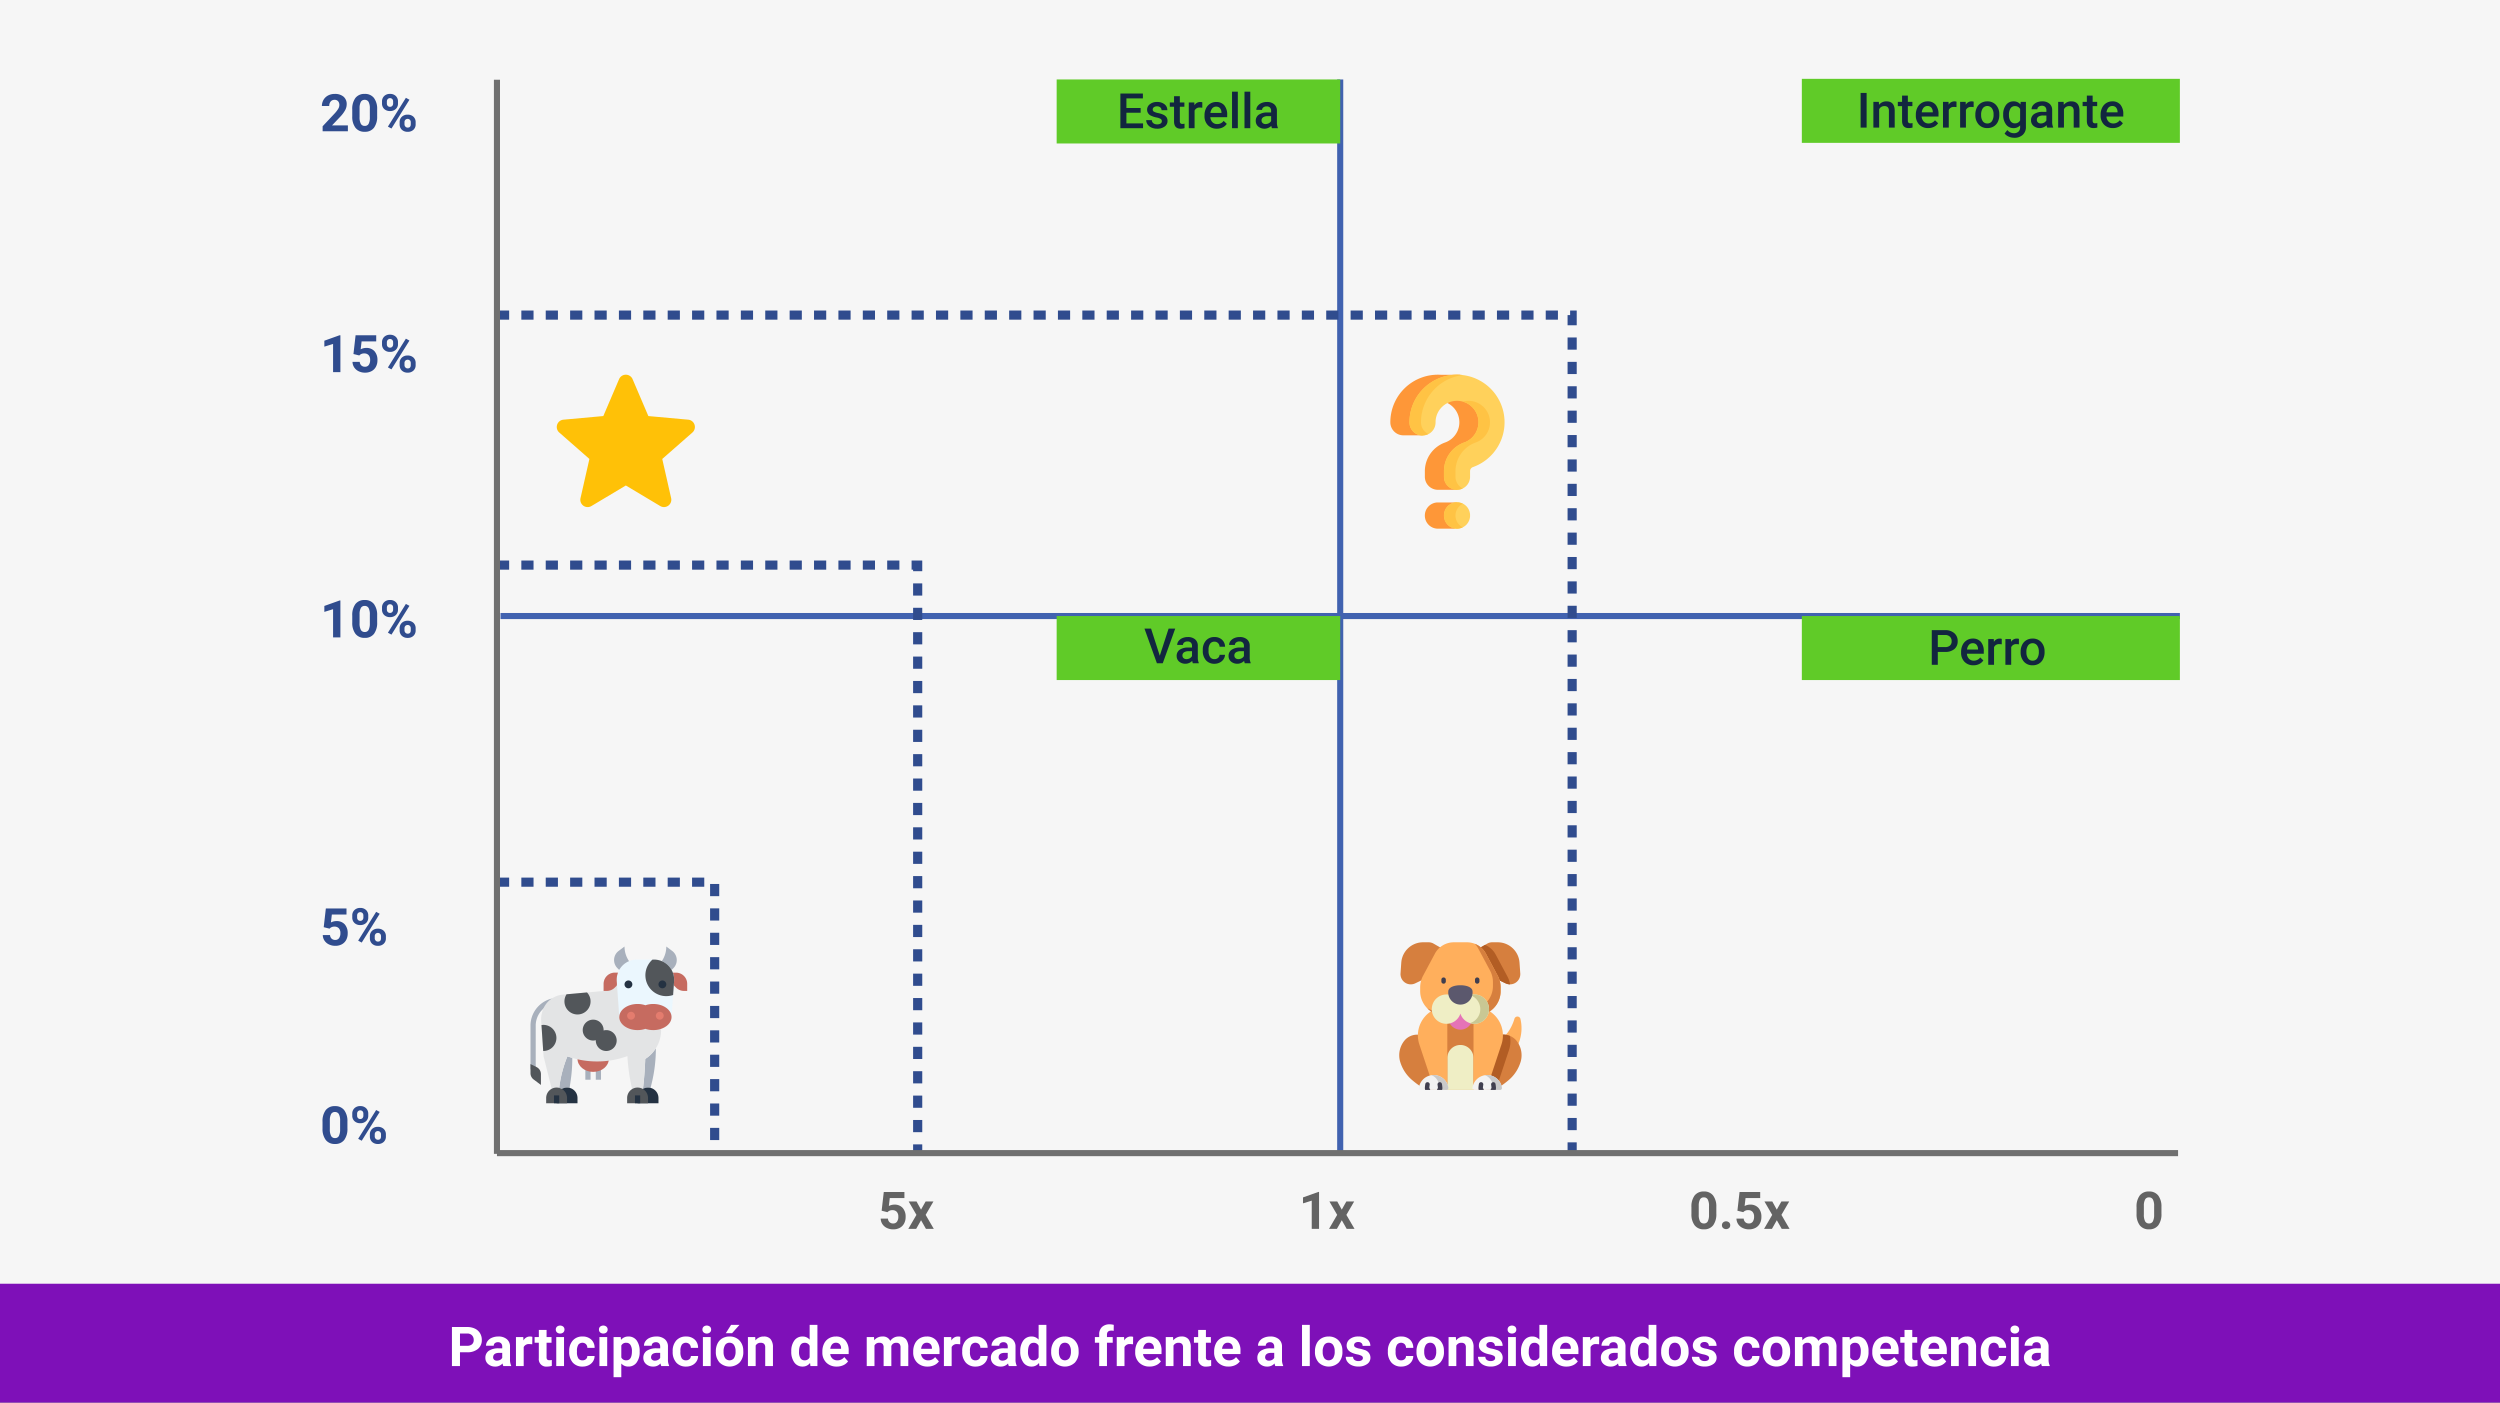 <svg xmlns="http://www.w3.org/2000/svg" width="820" height="460.061" viewBox="0 0 820 460.061">
  <rect x="0" y="0" width="820" height="460.061" fill="#808080" stroke="none"/>
  <g id="Grupo_876047" data-name="Grupo 876047" transform="translate(-390 -8194.143)">
    <g id="Grupo_875823" data-name="Grupo 875823" transform="translate(390 8194.143)">
      <g id="Grupo_875469" data-name="Grupo 875469" transform="translate(0 0)">
        <g id="Grupo_875440" data-name="Grupo 875440" transform="translate(820 422.327) rotate(180)">
          <path id="Trazado_596408" data-name="Trazado 596408" d="M0,0H820V422.327H0Z" fill="#f6f6f6"/>
          <path id="Trazado_599230" data-name="Trazado 599230" d="M0,0Z" transform="translate(820 0.306) rotate(180)" fill="#f6f6f6"/>
        </g>
        <rect id="Rectángulo_292089" data-name="Rectángulo 292089" width="553" height="354" transform="translate(715 380.061) rotate(180)" fill="#f6f6f6"/>
      </g>
    </g>
    <g id="Grupo_875822" data-name="Grupo 875822" transform="translate(390 8220.203)">
      <path id="Trazado_605251" data-name="Trazado 605251" d="M9.106,16H.822V14.356l3.91-4.167A9.645,9.645,0,0,0,5.923,8.654a2.467,2.467,0,0,0,.386-1.245A1.846,1.846,0,0,0,5.9,6.143,1.468,1.468,0,0,0,4.74,5.682a1.584,1.584,0,0,0-1.282.56,2.219,2.219,0,0,0-.469,1.473H.581A3.962,3.962,0,0,1,1.108,5.7,3.715,3.715,0,0,1,2.6,4.267a4.529,4.529,0,0,1,2.183-.519,4.288,4.288,0,0,1,2.9.9A3.172,3.172,0,0,1,8.716,7.176,4.064,4.064,0,0,1,8.251,9a10.148,10.148,0,0,1-1.594,2.167l-2.748,2.9h5.2Zm9.6-5a6.123,6.123,0,0,1-1.038,3.835,3.622,3.622,0,0,1-3.038,1.328,3.647,3.647,0,0,1-3.021-1.3,5.943,5.943,0,0,1-1.071-3.735V8.9a6.042,6.042,0,0,1,1.05-3.843,3.649,3.649,0,0,1,3.026-1.312,3.652,3.652,0,0,1,3.021,1.3A5.925,5.925,0,0,1,18.71,8.778Zm-2.4-2.446A4.426,4.426,0,0,0,15.9,6.368a1.389,1.389,0,0,0-1.282-.685,1.364,1.364,0,0,0-1.249.652,4.142,4.142,0,0,0-.427,2.04v2.941a4.646,4.646,0,0,0,.4,2.2,1.37,1.37,0,0,0,1.291.719,1.347,1.347,0,0,0,1.27-.69,4.535,4.535,0,0,0,.407-2.11ZM20.3,6.238a2.389,2.389,0,0,1,.722-1.805A2.619,2.619,0,0,1,22.91,3.74a2.66,2.66,0,0,1,1.909.685,2.435,2.435,0,0,1,.722,1.855v.6a2.359,2.359,0,0,1-.722,1.8,2.647,2.647,0,0,1-1.893.681,2.664,2.664,0,0,1-1.905-.685A2.417,2.417,0,0,1,20.3,6.828Zm1.594.639a1.118,1.118,0,0,0,.286.8.986.986,0,0,0,.751.3.94.94,0,0,0,.739-.307,1.189,1.189,0,0,0,.274-.822V6.238a1.164,1.164,0,0,0-.274-.805,1.067,1.067,0,0,0-1.494,0,1.188,1.188,0,0,0-.282.843Zm4.184,6.159a2.359,2.359,0,0,1,.73-1.805,2.656,2.656,0,0,1,1.893-.685,2.683,2.683,0,0,1,1.905.677,2.422,2.422,0,0,1,.726,1.864v.6a2.377,2.377,0,0,1-.714,1.8,2.631,2.631,0,0,1-1.9.685,2.662,2.662,0,0,1-1.917-.689,2.407,2.407,0,0,1-.722-1.826Zm1.594.647a1.11,1.11,0,0,0,.3.78.974.974,0,0,0,.747.324q1.013,0,1.013-1.121v-.631a1.128,1.128,0,0,0-.282-.8,1.073,1.073,0,0,0-1.494,0,1.164,1.164,0,0,0-.282.826ZM23.4,15.1l-1.17-.631,5.9-9.446,1.17.631Z" transform="translate(105 1)" fill="#304c8e"/>
      <path id="Trazado_605252" data-name="Trazado 605252" d="M6.649,16H4.25V6.753l-2.864.888V5.69L6.392,3.9h.257Zm4.283-5.943.7-6.143H18.4v2H13.6l-.3,2.6a3.8,3.8,0,0,1,1.818-.457,3.484,3.484,0,0,1,2.706,1.071,4.277,4.277,0,0,1,.979,3,4.382,4.382,0,0,1-.494,2.1,3.486,3.486,0,0,1-1.415,1.436,4.418,4.418,0,0,1-2.175.51,4.692,4.692,0,0,1-2.034-.444A3.607,3.607,0,0,1,11.2,14.473a3.4,3.4,0,0,1-.577-1.834H13a1.773,1.773,0,0,0,.527,1.175,1.671,1.671,0,0,0,1.183.419,1.475,1.475,0,0,0,1.253-.585,2.711,2.711,0,0,0,.44-1.656,2.242,2.242,0,0,0-.506-1.577,1.858,1.858,0,0,0-1.436-.548,2.077,2.077,0,0,0-1.386.448l-.232.216ZM20.3,6.238a2.389,2.389,0,0,1,.722-1.805A2.619,2.619,0,0,1,22.91,3.74a2.66,2.66,0,0,1,1.909.685,2.435,2.435,0,0,1,.722,1.855v.6a2.359,2.359,0,0,1-.722,1.8,2.647,2.647,0,0,1-1.893.681,2.664,2.664,0,0,1-1.905-.685A2.417,2.417,0,0,1,20.3,6.828Zm1.594.639a1.118,1.118,0,0,0,.286.8.986.986,0,0,0,.751.3.94.94,0,0,0,.739-.307,1.189,1.189,0,0,0,.274-.822V6.238a1.164,1.164,0,0,0-.274-.805,1.067,1.067,0,0,0-1.494,0,1.188,1.188,0,0,0-.282.843Zm4.184,6.159a2.359,2.359,0,0,1,.73-1.805,2.656,2.656,0,0,1,1.893-.685,2.683,2.683,0,0,1,1.905.677,2.422,2.422,0,0,1,.726,1.864v.6a2.377,2.377,0,0,1-.714,1.8,2.631,2.631,0,0,1-1.9.685,2.662,2.662,0,0,1-1.917-.689,2.407,2.407,0,0,1-.722-1.826Zm1.594.647a1.11,1.11,0,0,0,.3.78.974.974,0,0,0,.747.324q1.013,0,1.013-1.121v-.631a1.128,1.128,0,0,0-.282-.8,1.073,1.073,0,0,0-1.494,0,1.164,1.164,0,0,0-.282.826ZM23.4,15.1l-1.17-.631,5.9-9.446,1.17.631Z" transform="translate(105 80)" fill="#304c8e"/>
      <path id="Trazado_605253" data-name="Trazado 605253" d="M6.649,16H4.25V6.753l-2.864.888V5.69L6.392,3.9h.257ZM18.71,11a6.123,6.123,0,0,1-1.038,3.835,3.622,3.622,0,0,1-3.038,1.328,3.647,3.647,0,0,1-3.021-1.3,5.943,5.943,0,0,1-1.071-3.735V8.9a6.042,6.042,0,0,1,1.05-3.843,3.649,3.649,0,0,1,3.026-1.312,3.652,3.652,0,0,1,3.021,1.3A5.925,5.925,0,0,1,18.71,8.778Zm-2.4-2.446A4.426,4.426,0,0,0,15.9,6.368a1.389,1.389,0,0,0-1.282-.685,1.364,1.364,0,0,0-1.249.652,4.142,4.142,0,0,0-.427,2.04v2.941a4.646,4.646,0,0,0,.4,2.2,1.37,1.37,0,0,0,1.291.719,1.347,1.347,0,0,0,1.27-.69,4.535,4.535,0,0,0,.407-2.11ZM20.3,6.238a2.389,2.389,0,0,1,.722-1.805A2.619,2.619,0,0,1,22.91,3.74a2.66,2.66,0,0,1,1.909.685,2.435,2.435,0,0,1,.722,1.855v.6a2.359,2.359,0,0,1-.722,1.8,2.647,2.647,0,0,1-1.893.681,2.664,2.664,0,0,1-1.905-.685A2.417,2.417,0,0,1,20.3,6.828Zm1.594.639a1.118,1.118,0,0,0,.286.8.986.986,0,0,0,.751.3.94.94,0,0,0,.739-.307,1.189,1.189,0,0,0,.274-.822V6.238a1.164,1.164,0,0,0-.274-.805,1.067,1.067,0,0,0-1.494,0,1.188,1.188,0,0,0-.282.843Zm4.184,6.159a2.359,2.359,0,0,1,.73-1.805,2.656,2.656,0,0,1,1.893-.685,2.683,2.683,0,0,1,1.905.677,2.422,2.422,0,0,1,.726,1.864v.6a2.377,2.377,0,0,1-.714,1.8,2.631,2.631,0,0,1-1.9.685,2.662,2.662,0,0,1-1.917-.689,2.407,2.407,0,0,1-.722-1.826Zm1.594.647a1.11,1.11,0,0,0,.3.78.974.974,0,0,0,.747.324q1.013,0,1.013-1.121v-.631a1.128,1.128,0,0,0-.282-.8,1.073,1.073,0,0,0-1.494,0,1.164,1.164,0,0,0-.282.826ZM23.4,15.1l-1.17-.631,5.9-9.446,1.17.631Z" transform="translate(105 167)" fill="#304c8e"/>
      <path id="Trazado_605254" data-name="Trazado 605254" d="M1.179,10.057l.7-6.143H8.649v2H3.843l-.3,2.6a3.8,3.8,0,0,1,1.818-.457A3.484,3.484,0,0,1,8.068,9.127a4.277,4.277,0,0,1,.979,3,4.382,4.382,0,0,1-.494,2.1,3.486,3.486,0,0,1-1.415,1.436,4.418,4.418,0,0,1-2.175.51,4.692,4.692,0,0,1-2.034-.444,3.607,3.607,0,0,1-1.482-1.249,3.4,3.4,0,0,1-.577-1.834H3.246a1.773,1.773,0,0,0,.527,1.175,1.671,1.671,0,0,0,1.183.419,1.475,1.475,0,0,0,1.253-.585,2.711,2.711,0,0,0,.44-1.656,2.242,2.242,0,0,0-.506-1.577,1.858,1.858,0,0,0-1.436-.548,2.077,2.077,0,0,0-1.386.448l-.232.216Zm9.363-3.818a2.389,2.389,0,0,1,.722-1.805,2.619,2.619,0,0,1,1.893-.693,2.66,2.66,0,0,1,1.909.685,2.435,2.435,0,0,1,.722,1.855v.6a2.359,2.359,0,0,1-.722,1.8,2.647,2.647,0,0,1-1.893.681,2.664,2.664,0,0,1-1.905-.685,2.417,2.417,0,0,1-.726-1.847Zm1.594.639a1.118,1.118,0,0,0,.286.8.986.986,0,0,0,.751.3.94.94,0,0,0,.739-.307,1.189,1.189,0,0,0,.274-.822V6.238a1.164,1.164,0,0,0-.274-.805,1.067,1.067,0,0,0-1.494,0,1.188,1.188,0,0,0-.282.843Zm4.184,6.159a2.359,2.359,0,0,1,.73-1.805,2.656,2.656,0,0,1,1.893-.685,2.683,2.683,0,0,1,1.905.677,2.422,2.422,0,0,1,.726,1.864v.6a2.377,2.377,0,0,1-.714,1.8,2.631,2.631,0,0,1-1.9.685,2.662,2.662,0,0,1-1.917-.689,2.407,2.407,0,0,1-.722-1.826Zm1.594.647a1.11,1.11,0,0,0,.3.78.974.974,0,0,0,.747.324q1.013,0,1.013-1.121v-.631a1.128,1.128,0,0,0-.282-.8,1.073,1.073,0,0,0-1.494,0,1.164,1.164,0,0,0-.282.826ZM13.646,15.1l-1.17-.631,5.9-9.446,1.17.631Z" transform="translate(105 268)" fill="#304c8e"/>
      <path id="Trazado_605255" data-name="Trazado 605255" d="M8.957,11a6.123,6.123,0,0,1-1.038,3.835,3.622,3.622,0,0,1-3.038,1.328,3.647,3.647,0,0,1-3.021-1.3A5.943,5.943,0,0,1,.789,11.127V8.9A6.042,6.042,0,0,1,1.839,5.06,3.649,3.649,0,0,1,4.864,3.748a3.652,3.652,0,0,1,3.021,1.3A5.925,5.925,0,0,1,8.957,8.778Zm-2.4-2.446a4.426,4.426,0,0,0-.411-2.189,1.389,1.389,0,0,0-1.282-.685,1.364,1.364,0,0,0-1.249.652,4.142,4.142,0,0,0-.427,2.04v2.941a4.646,4.646,0,0,0,.4,2.2,1.37,1.37,0,0,0,1.291.719,1.347,1.347,0,0,0,1.27-.69,4.535,4.535,0,0,0,.407-2.11Zm3.984-2.319a2.389,2.389,0,0,1,.722-1.805,2.619,2.619,0,0,1,1.893-.693,2.66,2.66,0,0,1,1.909.685,2.435,2.435,0,0,1,.722,1.855v.6a2.359,2.359,0,0,1-.722,1.8,2.647,2.647,0,0,1-1.893.681,2.664,2.664,0,0,1-1.905-.685,2.417,2.417,0,0,1-.726-1.847Zm1.594.639a1.118,1.118,0,0,0,.286.8.986.986,0,0,0,.751.3.94.94,0,0,0,.739-.307,1.189,1.189,0,0,0,.274-.822V6.238a1.164,1.164,0,0,0-.274-.805,1.067,1.067,0,0,0-1.494,0,1.188,1.188,0,0,0-.282.843Zm4.184,6.159a2.359,2.359,0,0,1,.73-1.805,2.656,2.656,0,0,1,1.893-.685,2.683,2.683,0,0,1,1.905.677,2.422,2.422,0,0,1,.726,1.864v.6a2.377,2.377,0,0,1-.714,1.8,2.631,2.631,0,0,1-1.9.685,2.662,2.662,0,0,1-1.917-.689,2.407,2.407,0,0,1-.722-1.826Zm1.594.647a1.11,1.11,0,0,0,.3.78.974.974,0,0,0,.747.324q1.013,0,1.013-1.121v-.631a1.128,1.128,0,0,0-.282-.8,1.073,1.073,0,0,0-1.494,0,1.164,1.164,0,0,0-.282.826ZM13.646,15.1l-1.17-.631,5.9-9.446,1.17.631Z" transform="translate(105 333)" fill="#304c8e"/>
      <path id="Trazado_605256" data-name="Trazado 605256" d="M1.179,10.057l.7-6.143H8.649v2H3.843l-.3,2.6a3.8,3.8,0,0,1,1.818-.457A3.484,3.484,0,0,1,8.068,9.127a4.277,4.277,0,0,1,.979,3,4.382,4.382,0,0,1-.494,2.1,3.486,3.486,0,0,1-1.415,1.436,4.418,4.418,0,0,1-2.175.51,4.692,4.692,0,0,1-2.034-.444,3.607,3.607,0,0,1-1.482-1.249,3.4,3.4,0,0,1-.577-1.834H3.246a1.773,1.773,0,0,0,.527,1.175,1.671,1.671,0,0,0,1.183.419,1.475,1.475,0,0,0,1.253-.585,2.711,2.711,0,0,0,.44-1.656,2.242,2.242,0,0,0-.506-1.577,1.858,1.858,0,0,0-1.436-.548,2.077,2.077,0,0,0-1.386.448l-.232.216ZM14.095,9.7l1.511-2.681H18.17l-2.557,4.4L18.278,16H15.705l-1.6-2.822L12.509,16H9.928l2.665-4.582-2.548-4.4h2.573Z" transform="translate(288 361)" fill="#636363"/>
      <path id="Trazado_605257" data-name="Trazado 605257" d="M6.649,16H4.25V6.753l-2.864.888V5.69L6.392,3.9h.257Zm7.446-6.3,1.511-2.681H18.17l-2.557,4.4L18.278,16H15.705l-1.6-2.822L12.509,16H9.928l2.665-4.582-2.548-4.4h2.573Z" transform="translate(426 361)" fill="#636363"/>
      <path id="Trazado_605258" data-name="Trazado 605258" d="M8.957,11a6.123,6.123,0,0,1-1.038,3.835,3.622,3.622,0,0,1-3.038,1.328,3.647,3.647,0,0,1-3.021-1.3A5.943,5.943,0,0,1,.789,11.127V8.9A6.042,6.042,0,0,1,1.839,5.06,3.649,3.649,0,0,1,4.864,3.748a3.652,3.652,0,0,1,3.021,1.3A5.925,5.925,0,0,1,8.957,8.778Zm-2.4-2.446a4.426,4.426,0,0,0-.411-2.189,1.389,1.389,0,0,0-1.282-.685,1.364,1.364,0,0,0-1.249.652,4.142,4.142,0,0,0-.427,2.04v2.941a4.646,4.646,0,0,0,.4,2.2,1.37,1.37,0,0,0,1.291.719,1.347,1.347,0,0,0,1.27-.69,4.535,4.535,0,0,0,.407-2.11ZM10.8,14.821a1.208,1.208,0,0,1,.386-.93,1.5,1.5,0,0,1,1.942,0,1.208,1.208,0,0,1,.386.93,1.191,1.191,0,0,1-.382.917,1.525,1.525,0,0,1-1.951,0A1.191,1.191,0,0,1,10.8,14.821Zm5.072-4.765.7-6.143h6.773v2H18.536l-.3,2.6a3.8,3.8,0,0,1,1.818-.457,3.484,3.484,0,0,1,2.706,1.071,4.277,4.277,0,0,1,.979,3,4.382,4.382,0,0,1-.494,2.1,3.486,3.486,0,0,1-1.415,1.436,4.418,4.418,0,0,1-2.175.51,4.692,4.692,0,0,1-2.034-.444,3.607,3.607,0,0,1-1.482-1.249,3.4,3.4,0,0,1-.577-1.834h2.374a1.773,1.773,0,0,0,.527,1.175,1.671,1.671,0,0,0,1.183.419,1.475,1.475,0,0,0,1.253-.585,2.711,2.711,0,0,0,.44-1.656,2.242,2.242,0,0,0-.506-1.577A1.858,1.858,0,0,0,19.4,9.866a2.077,2.077,0,0,0-1.386.448l-.232.216ZM28.787,9.7,30.3,7.019h2.565l-2.557,4.4L32.971,16H30.4l-1.6-2.822L27.2,16H24.62l2.665-4.582-2.548-4.4H27.31Z" transform="translate(554 361)" fill="#636363"/>
      <path id="Trazado_605259" data-name="Trazado 605259" d="M8.957,11a6.123,6.123,0,0,1-1.038,3.835,3.622,3.622,0,0,1-3.038,1.328,3.647,3.647,0,0,1-3.021-1.3A5.943,5.943,0,0,1,.789,11.127V8.9A6.042,6.042,0,0,1,1.839,5.06,3.649,3.649,0,0,1,4.864,3.748a3.652,3.652,0,0,1,3.021,1.3A5.925,5.925,0,0,1,8.957,8.778Zm-2.4-2.446a4.426,4.426,0,0,0-.411-2.189,1.389,1.389,0,0,0-1.282-.685,1.364,1.364,0,0,0-1.249.652,4.142,4.142,0,0,0-.427,2.04v2.941a4.646,4.646,0,0,0,.4,2.2,1.37,1.37,0,0,0,1.291.719,1.347,1.347,0,0,0,1.27-.69,4.535,4.535,0,0,0,.407-2.11Z" transform="translate(700 361)" fill="#636363"/>
      <path id="Trazado_213249" data-name="Trazado 213249" d="M-6184-3242h-550.828" transform="translate(6899 3418)" fill="none" stroke="#4162b0" stroke-width="2"/>
      <path id="Trazado_213250" data-name="Trazado 213250" d="M352,0H0" transform="translate(439.586 0) rotate(90)" fill="none" stroke="#4162b0" stroke-width="2"/>
      <path id="Trazado_213251" data-name="Trazado 213251" d="M-6637.932-3340.707h352.663V-3065.6" transform="translate(6800.932 3418)" fill="none" stroke="#304c8e" stroke-width="3" stroke-dasharray="4"/>
      <path id="Trazado_213252" data-name="Trazado 213252" d="M-6637.934-3340.707h138v192.854" transform="translate(6800.933 3500)" fill="none" stroke="#304c8e" stroke-width="3" stroke-dasharray="4"/>
      <path id="Trazado_213253" data-name="Trazado 213253" d="M-6637.934-3340.707h71.409v87.87" transform="translate(6800.933 3604)" fill="none" stroke="#304c8e" stroke-width="3" stroke-dasharray="4"/>
      <path id="Trazado_605260" data-name="Trazado 605260" d="M0,0H93V21H0Z" transform="translate(346.586 0)" fill="#60cb28"/>
      <path id="Trazado_605261" data-name="Trazado 605261" d="M0,0H124V21H0Z" transform="translate(591 -0.203)" fill="#60cb28"/>
      <path id="Trazado_605262" data-name="Trazado 605262" d="M0,0H93V21H0Z" transform="translate(346.586 176)" fill="#60cb28"/>
      <path id="Trazado_605263" data-name="Trazado 605263" d="M0,0H124V21H0Z" transform="translate(591 176)" fill="#60cb28"/>
      <path id="Trazado_605264" data-name="Trazado 605264" d="M10.25,15H8.282V3.625H10.25Zm4.008-8.453.055.977a3.039,3.039,0,0,1,2.461-1.133q2.641,0,2.688,3.023V15h-1.9V9.523a1.741,1.741,0,0,0-.348-1.191,1.462,1.462,0,0,0-1.137-.387,1.829,1.829,0,0,0-1.711,1.039V15h-1.9V6.547Zm9.516-2.055V6.547h1.492V7.953H23.774v4.719a1.039,1.039,0,0,0,.191.7.888.888,0,0,0,.684.215,2.925,2.925,0,0,0,.664-.078v1.469a4.676,4.676,0,0,1-1.25.18q-2.188,0-2.187-2.414V7.953H20.485V6.547h1.391V4.492Zm6.664,10.664a3.928,3.928,0,0,1-2.926-1.137,4.124,4.124,0,0,1-1.121-3.027v-.234A5.072,5.072,0,0,1,26.879,8.5,3.716,3.716,0,0,1,28.25,6.945a3.625,3.625,0,0,1,1.969-.555,3.318,3.318,0,0,1,2.668,1.1,4.658,4.658,0,0,1,.941,3.117v.766H28.305a2.539,2.539,0,0,0,.7,1.656,2.1,2.1,0,0,0,1.543.609,2.571,2.571,0,0,0,2.125-1.055l1.023.977a3.418,3.418,0,0,1-1.355,1.176A4.244,4.244,0,0,1,30.438,15.156Zm-.227-7.242a1.6,1.6,0,0,0-1.262.547,2.835,2.835,0,0,0-.613,1.523h3.617V9.844A2.307,2.307,0,0,0,31.446,8.4,1.586,1.586,0,0,0,30.211,7.914Zm9.516.367a4.7,4.7,0,0,0-.773-.062,1.741,1.741,0,0,0-1.758,1V15H35.3V6.547H37.11l.047.945a2.139,2.139,0,0,1,1.906-1.1,1.777,1.777,0,0,1,.672.109Zm5.625,0a4.7,4.7,0,0,0-.773-.062,1.741,1.741,0,0,0-1.758,1V15h-1.9V6.547h1.813l.047.945a2.139,2.139,0,0,1,1.906-1.1,1.777,1.777,0,0,1,.672.109Zm.563,2.414a4.984,4.984,0,0,1,.492-2.238,3.6,3.6,0,0,1,1.383-1.531,3.9,3.9,0,0,1,2.047-.535,3.692,3.692,0,0,1,2.777,1.1,4.333,4.333,0,0,1,1.152,2.922l.008.445a5.029,5.029,0,0,1-.48,2.234,3.551,3.551,0,0,1-1.375,1.523,3.925,3.925,0,0,1-2.066.539,3.667,3.667,0,0,1-2.863-1.191,4.563,4.563,0,0,1-1.074-3.176Zm1.9.164a3.406,3.406,0,0,0,.539,2.043,1.752,1.752,0,0,0,1.5.738,1.733,1.733,0,0,0,1.5-.75,3.762,3.762,0,0,0,.535-2.2,3.362,3.362,0,0,0-.551-2.031,1.856,1.856,0,0,0-2.973-.012A3.691,3.691,0,0,0,47.813,10.859Zm7.234-.148a4.944,4.944,0,0,1,.926-3.145A2.971,2.971,0,0,1,58.43,6.391,2.784,2.784,0,0,1,60.7,7.4l.086-.852H62.5v8.2a3.406,3.406,0,0,1-1.035,2.625,3.943,3.943,0,0,1-2.793.961,4.5,4.5,0,0,1-1.816-.387,3.228,3.228,0,0,1-1.348-1.012l.9-1.141a2.713,2.713,0,0,0,2.156,1.039,2.1,2.1,0,0,0,1.492-.512,1.961,1.961,0,0,0,.547-1.5v-.57a2.8,2.8,0,0,1-2.187.914,2.964,2.964,0,0,1-2.426-1.18A5.1,5.1,0,0,1,55.047,10.711Zm1.891.164a3.4,3.4,0,0,0,.52,2,1.671,1.671,0,0,0,1.441.73,1.827,1.827,0,0,0,1.7-.984V8.906a1.8,1.8,0,0,0-1.687-.961,1.677,1.677,0,0,0-1.457.742A3.811,3.811,0,0,0,56.938,10.875ZM69.5,15a2.93,2.93,0,0,1-.219-.789,3.193,3.193,0,0,1-4.3.219,2.325,2.325,0,0,1-.8-1.8,2.4,2.4,0,0,1,1-2.074,4.865,4.865,0,0,1,2.871-.723h1.164V9.281a1.481,1.481,0,0,0-.367-1.051,1.456,1.456,0,0,0-1.117-.395,1.672,1.672,0,0,0-1.062.324,1,1,0,0,0-.414.824h-1.9a2.107,2.107,0,0,1,.461-1.3,3.071,3.071,0,0,1,1.254-.949,4.4,4.4,0,0,1,1.77-.344,3.547,3.547,0,0,1,2.367.746,2.661,2.661,0,0,1,.906,2.1v3.813a4.321,4.321,0,0,0,.32,1.82V15Zm-2.086-1.367a2.159,2.159,0,0,0,1.059-.273,1.827,1.827,0,0,0,.746-.734V11.031H68.2a2.8,2.8,0,0,0-1.586.367,1.189,1.189,0,0,0-.531,1.039,1.109,1.109,0,0,0,.363.871A1.407,1.407,0,0,0,67.414,13.633Zm7.453-7.086.055.977a3.039,3.039,0,0,1,2.461-1.133q2.641,0,2.688,3.023V15h-1.9V9.523a1.741,1.741,0,0,0-.348-1.191,1.462,1.462,0,0,0-1.137-.387,1.829,1.829,0,0,0-1.711,1.039V15h-1.9V6.547Zm9.516-2.055V6.547h1.492V7.953H84.383v4.719a1.039,1.039,0,0,0,.191.7.888.888,0,0,0,.684.215,2.925,2.925,0,0,0,.664-.078v1.469a4.676,4.676,0,0,1-1.25.18q-2.188,0-2.187-2.414V7.953H81.094V6.547h1.391V4.492Zm6.664,10.664a3.928,3.928,0,0,1-2.926-1.137A4.124,4.124,0,0,1,87,10.992v-.234A5.072,5.072,0,0,1,87.489,8.5,3.716,3.716,0,0,1,88.86,6.945a3.625,3.625,0,0,1,1.969-.555,3.318,3.318,0,0,1,2.668,1.1,4.658,4.658,0,0,1,.941,3.117v.766H88.914a2.539,2.539,0,0,0,.7,1.656,2.1,2.1,0,0,0,1.543.609,2.571,2.571,0,0,0,2.125-1.055l1.023.977a3.418,3.418,0,0,1-1.355,1.176A4.244,4.244,0,0,1,91.047,15.156Zm-.227-7.242a1.6,1.6,0,0,0-1.262.547,2.835,2.835,0,0,0-.613,1.523h3.617V9.844A2.307,2.307,0,0,0,92.055,8.4,1.586,1.586,0,0,0,90.821,7.914Z" transform="translate(602 0.797)" fill="#12263f"/>
      <path id="Trazado_605265" data-name="Trazado 605265" d="M35.6,10.781V15H33.621V3.625h4.352A4.4,4.4,0,0,1,41,4.618a3.34,3.34,0,0,1,1.121,2.628,3.229,3.229,0,0,1-1.1,2.6,4.613,4.613,0,0,1-3.074.931Zm0-1.594h2.375a2.339,2.339,0,0,0,1.609-.5,1.823,1.823,0,0,0,.555-1.434,1.967,1.967,0,0,0-.562-1.473,2.168,2.168,0,0,0-1.547-.566H35.6Zm11.688,5.969a3.928,3.928,0,0,1-2.926-1.137,4.124,4.124,0,0,1-1.121-3.027v-.234A5.072,5.072,0,0,1,43.727,8.5,3.716,3.716,0,0,1,45.1,6.945a3.625,3.625,0,0,1,1.969-.555,3.318,3.318,0,0,1,2.668,1.1,4.658,4.658,0,0,1,.941,3.117v.766H45.152a2.539,2.539,0,0,0,.7,1.656,2.1,2.1,0,0,0,1.543.609,2.571,2.571,0,0,0,2.125-1.055l1.023.977a3.418,3.418,0,0,1-1.355,1.176A4.244,4.244,0,0,1,47.285,15.156Zm-.227-7.242a1.6,1.6,0,0,0-1.262.547,2.835,2.835,0,0,0-.613,1.523H48.8V9.844A2.307,2.307,0,0,0,48.293,8.4,1.586,1.586,0,0,0,47.059,7.914Zm9.516.367a4.7,4.7,0,0,0-.773-.062,1.741,1.741,0,0,0-1.758,1V15h-1.9V6.547h1.813L54,7.492a2.139,2.139,0,0,1,1.906-1.1,1.777,1.777,0,0,1,.672.109Zm5.625,0a4.7,4.7,0,0,0-.773-.062,1.741,1.741,0,0,0-1.758,1V15h-1.9V6.547h1.813l.047.945a2.139,2.139,0,0,1,1.906-1.1,1.777,1.777,0,0,1,.672.109Zm.563,2.414a4.984,4.984,0,0,1,.492-2.238,3.6,3.6,0,0,1,1.383-1.531,3.9,3.9,0,0,1,2.047-.535,3.692,3.692,0,0,1,2.777,1.1,4.333,4.333,0,0,1,1.152,2.922l.008.445a5.029,5.029,0,0,1-.48,2.234,3.551,3.551,0,0,1-1.375,1.523,3.925,3.925,0,0,1-2.066.539,3.667,3.667,0,0,1-2.863-1.191,4.563,4.563,0,0,1-1.074-3.176Zm1.9.164A3.406,3.406,0,0,0,65.2,12.9a1.752,1.752,0,0,0,1.5.738,1.733,1.733,0,0,0,1.5-.75,3.762,3.762,0,0,0,.535-2.2,3.362,3.362,0,0,0-.551-2.031,1.856,1.856,0,0,0-2.973-.012A3.691,3.691,0,0,0,64.66,10.859Z" transform="translate(600 177)" fill="#12263f"/>
      <path id="Trazado_213254" data-name="Trazado 213254" d="M-6184-3066.838h-551.409" transform="translate(6898.41 3419)" fill="none" stroke="#707070" stroke-width="2"/>
      <path id="Trazado_213255" data-name="Trazado 213255" d="M352.309,0H0" transform="translate(163 352.4) rotate(-90)" fill="none" stroke="#707070" stroke-width="2"/>
      <path id="Trazado_213256" data-name="Trazado 213256" d="M0,0H820V39H0Z" transform="translate(0 395)" fill="#7e10b8"/>
      <path id="Trazado_605266" data-name="Trazado 605266" d="M150.872,12.491V17h-2.637V4.2h4.992a5.776,5.776,0,0,1,2.536.527,3.886,3.886,0,0,1,1.683,1.5,4.178,4.178,0,0,1,.589,2.21,3.674,3.674,0,0,1-1.288,2.966,5.363,5.363,0,0,1-3.564,1.085Zm0-2.136h2.355a2.316,2.316,0,0,0,1.6-.492,1.79,1.79,0,0,0,.549-1.406,2.111,2.111,0,0,0-.554-1.521,2.068,2.068,0,0,0-1.529-.6h-2.417ZM165.093,17a2.821,2.821,0,0,1-.255-.853,3.073,3.073,0,0,1-2.4,1.028,3.376,3.376,0,0,1-2.316-.809,2.6,2.6,0,0,1-.918-2.039,2.687,2.687,0,0,1,1.121-2.32,5.529,5.529,0,0,1,3.239-.817h1.169v-.545a1.567,1.567,0,0,0-.338-1.055,1.331,1.331,0,0,0-1.068-.4,1.513,1.513,0,0,0-1.006.308,1.045,1.045,0,0,0-.365.844h-2.54a2.551,2.551,0,0,1,.51-1.529,3.37,3.37,0,0,1,1.441-1.1,5.253,5.253,0,0,1,2.092-.4,4.15,4.15,0,0,1,2.791.883,3.09,3.09,0,0,1,1.033,2.483V14.8a4.546,4.546,0,0,0,.378,2.048V17Zm-2.1-1.767a2.188,2.188,0,0,0,1.037-.25,1.645,1.645,0,0,0,.7-.672V12.676h-.949q-1.907,0-2.03,1.318l-.009.149a1.017,1.017,0,0,0,.334.782A1.3,1.3,0,0,0,162.992,15.233Zm11.584-5.361a6.9,6.9,0,0,0-.914-.07,1.86,1.86,0,0,0-1.89.976V17h-2.54V7.49h2.4l.07,1.134a2.354,2.354,0,0,1,2.118-1.31,2.662,2.662,0,0,1,.791.114Zm4.7-4.72V7.49H180.9V9.354h-1.626V14.1a1.133,1.133,0,0,0,.2.756,1.015,1.015,0,0,0,.773.229,4.051,4.051,0,0,0,.747-.062v1.925a5.229,5.229,0,0,1-1.538.229,2.425,2.425,0,0,1-2.725-2.7V9.354H175.35V7.49h1.389V5.152ZM185,17h-2.549V7.49H185ZM182.3,5.029a1.251,1.251,0,0,1,.382-.94,1.648,1.648,0,0,1,2.079,0,1.244,1.244,0,0,1,.387.94,1.247,1.247,0,0,1-.391.949,1.629,1.629,0,0,1-2.065,0A1.247,1.247,0,0,1,182.3,5.029Zm8.745,10.1a1.666,1.666,0,0,0,1.143-.387,1.355,1.355,0,0,0,.457-1.028h2.382a3.258,3.258,0,0,1-.527,1.771,3.48,3.48,0,0,1-1.419,1.248,4.442,4.442,0,0,1-1.991.444,4.129,4.129,0,0,1-3.217-1.3A5.13,5.13,0,0,1,186.7,12.3v-.167a5.071,5.071,0,0,1,1.169-3.507,4.08,4.08,0,0,1,3.208-1.31,4,4,0,0,1,2.861,1.015,3.594,3.594,0,0,1,1.094,2.7h-2.382a1.745,1.745,0,0,0-.457-1.206,1.7,1.7,0,0,0-2.5.183,3.749,3.749,0,0,0-.453,2.1v.264a3.8,3.8,0,0,0,.448,2.113A1.549,1.549,0,0,0,191.047,15.128ZM199.159,17H196.61V7.49h2.549Zm-2.7-11.971a1.251,1.251,0,0,1,.382-.94,1.648,1.648,0,0,1,2.079,0,1.244,1.244,0,0,1,.387.94,1.247,1.247,0,0,1-.391.949,1.629,1.629,0,0,1-2.065,0A1.247,1.247,0,0,1,196.461,5.029Zm13.351,7.3a5.7,5.7,0,0,1-1,3.52,3.2,3.2,0,0,1-2.694,1.323,2.963,2.963,0,0,1-2.329-1v4.482h-2.54V7.49h2.355l.088.932A2.985,2.985,0,0,1,206.1,7.314a3.22,3.22,0,0,1,2.733,1.3,5.858,5.858,0,0,1,.976,3.586Zm-2.54-.185a3.743,3.743,0,0,0-.47-2.048,1.532,1.532,0,0,0-1.367-.721,1.663,1.663,0,0,0-1.644.914v3.894a1.692,1.692,0,0,0,1.661.94Q207.271,15.128,207.271,12.148ZM216.9,17a2.821,2.821,0,0,1-.255-.853,3.073,3.073,0,0,1-2.4,1.028,3.376,3.376,0,0,1-2.316-.809,2.6,2.6,0,0,1-.918-2.039,2.687,2.687,0,0,1,1.121-2.32,5.529,5.529,0,0,1,3.239-.817h1.169v-.545a1.567,1.567,0,0,0-.338-1.055,1.331,1.331,0,0,0-1.068-.4,1.513,1.513,0,0,0-1.006.308,1.045,1.045,0,0,0-.365.844h-2.54a2.551,2.551,0,0,1,.51-1.529,3.37,3.37,0,0,1,1.441-1.1,5.253,5.253,0,0,1,2.092-.4,4.15,4.15,0,0,1,2.791.883,3.09,3.09,0,0,1,1.033,2.483V14.8a4.546,4.546,0,0,0,.378,2.048V17Zm-2.1-1.767a2.188,2.188,0,0,0,1.037-.25,1.645,1.645,0,0,0,.7-.672V12.676h-.949q-1.907,0-2.03,1.318l-.009.149a1.017,1.017,0,0,0,.334.782A1.3,1.3,0,0,0,214.795,15.233Zm10.2-.105a1.666,1.666,0,0,0,1.143-.387,1.355,1.355,0,0,0,.457-1.028h2.382a3.258,3.258,0,0,1-.527,1.771,3.48,3.48,0,0,1-1.419,1.248,4.442,4.442,0,0,1-1.991.444,4.129,4.129,0,0,1-3.217-1.3A5.13,5.13,0,0,1,220.64,12.3v-.167a5.071,5.071,0,0,1,1.169-3.507,4.08,4.08,0,0,1,3.208-1.31,4,4,0,0,1,2.861,1.015,3.594,3.594,0,0,1,1.094,2.7H226.59a1.745,1.745,0,0,0-.457-1.206,1.7,1.7,0,0,0-2.5.183,3.749,3.749,0,0,0-.453,2.1v.264a3.8,3.8,0,0,0,.448,2.113A1.549,1.549,0,0,0,224.99,15.128ZM233.1,17h-2.549V7.49H233.1ZM230.4,5.029a1.251,1.251,0,0,1,.382-.94,1.648,1.648,0,0,1,2.079,0,1.244,1.244,0,0,1,.387.94,1.247,1.247,0,0,1-.391.949,1.629,1.629,0,0,1-2.065,0A1.247,1.247,0,0,1,230.4,5.029Zm4.395,7.128a5.64,5.64,0,0,1,.545-2.522,3.989,3.989,0,0,1,1.569-1.714,4.577,4.577,0,0,1,2.377-.606,4.33,4.33,0,0,1,3.142,1.178,4.727,4.727,0,0,1,1.358,3.2l.018.65a4.97,4.97,0,0,1-1.222,3.511,4.735,4.735,0,0,1-6.561,0,5.058,5.058,0,0,1-1.226-3.586Zm2.54.18a3.555,3.555,0,0,0,.51,2.073,1.831,1.831,0,0,0,2.9.009,3.89,3.89,0,0,0,.519-2.267,3.519,3.519,0,0,0-.519-2.06,1.686,1.686,0,0,0-1.459-.731,1.658,1.658,0,0,0-1.441.726A3.955,3.955,0,0,0,237.339,12.338ZM239.791,3.5h2.769l-2.435,2.725H238.06Zm7.919,3.99.079,1.1a3.32,3.32,0,0,1,2.733-1.274,2.759,2.759,0,0,1,2.25.888,4.142,4.142,0,0,1,.756,2.654V17h-2.54V10.918a1.648,1.648,0,0,0-.352-1.173,1.574,1.574,0,0,0-1.169-.365,1.747,1.747,0,0,0-1.608.914V17h-2.54V7.49Zm11.83,4.685a5.731,5.731,0,0,1,1-3.542,3.237,3.237,0,0,1,2.729-1.318,2.913,2.913,0,0,1,2.294,1.037V3.5h2.549V17h-2.294l-.123-1.011a2.989,2.989,0,0,1-2.443,1.187,3.228,3.228,0,0,1-2.694-1.323A5.916,5.916,0,0,1,259.54,12.175Zm2.54.189a3.754,3.754,0,0,0,.466,2.051,1.517,1.517,0,0,0,1.354.713,1.7,1.7,0,0,0,1.661-.995V10.375a1.675,1.675,0,0,0-1.644-.995Q262.08,9.38,262.08,12.364Zm12.375,4.812a4.668,4.668,0,0,1-3.406-1.283,4.561,4.561,0,0,1-1.314-3.419v-.246a5.745,5.745,0,0,1,.554-2.562,4.064,4.064,0,0,1,1.569-1.74,4.4,4.4,0,0,1,2.316-.611,3.947,3.947,0,0,1,3.072,1.23,5,5,0,0,1,1.121,3.489v1.037h-6.056a2.36,2.36,0,0,0,.743,1.494,2.245,2.245,0,0,0,1.569.563,2.742,2.742,0,0,0,2.294-1.063l1.248,1.4a3.813,3.813,0,0,1-1.547,1.261A5.075,5.075,0,0,1,274.455,17.176Zm-.29-7.813a1.587,1.587,0,0,0-1.226.512,2.651,2.651,0,0,0-.6,1.466h3.533v-.2a1.891,1.891,0,0,0-.457-1.311A1.638,1.638,0,0,0,274.165,9.362ZM286.672,7.49l.079,1.063a3.342,3.342,0,0,1,2.733-1.239,2.536,2.536,0,0,1,2.522,1.45,3.265,3.265,0,0,1,2.856-1.45,2.836,2.836,0,0,1,2.3.9,4.141,4.141,0,0,1,.756,2.711V17h-2.549V10.936a1.811,1.811,0,0,0-.316-1.182,1.4,1.4,0,0,0-1.116-.374,1.585,1.585,0,0,0-1.582,1.09l.009,6.53h-2.54V10.944a1.789,1.789,0,0,0-.325-1.2,1.416,1.416,0,0,0-1.107-.369,1.646,1.646,0,0,0-1.564.9V17h-2.54V7.49Zm17.578,9.686a4.668,4.668,0,0,1-3.406-1.283,4.561,4.561,0,0,1-1.314-3.419v-.246a5.745,5.745,0,0,1,.554-2.562,4.064,4.064,0,0,1,1.569-1.74,4.4,4.4,0,0,1,2.316-.611,3.947,3.947,0,0,1,3.072,1.23,5,5,0,0,1,1.121,3.489v1.037h-6.056a2.36,2.36,0,0,0,.743,1.494,2.245,2.245,0,0,0,1.569.563,2.742,2.742,0,0,0,2.294-1.063l1.248,1.4a3.813,3.813,0,0,1-1.547,1.261A5.075,5.075,0,0,1,304.25,17.176Zm-.29-7.813a1.587,1.587,0,0,0-1.226.512,2.651,2.651,0,0,0-.6,1.466h3.533v-.2a1.891,1.891,0,0,0-.457-1.311A1.638,1.638,0,0,0,303.96,9.362Zm10.986.51a6.9,6.9,0,0,0-.914-.07,1.86,1.86,0,0,0-1.89.976V17H309.6V7.49H312l.07,1.134a2.354,2.354,0,0,1,2.118-1.31,2.662,2.662,0,0,1,.791.114Zm5.01,5.256a1.666,1.666,0,0,0,1.143-.387,1.355,1.355,0,0,0,.457-1.028h2.382a3.258,3.258,0,0,1-.527,1.771,3.48,3.48,0,0,1-1.419,1.248,4.442,4.442,0,0,1-1.991.444,4.129,4.129,0,0,1-3.217-1.3,5.13,5.13,0,0,1-1.178-3.582v-.167a5.071,5.071,0,0,1,1.169-3.507,4.08,4.08,0,0,1,3.208-1.31,4,4,0,0,1,2.861,1.015,3.594,3.594,0,0,1,1.094,2.7h-2.382a1.745,1.745,0,0,0-.457-1.206,1.7,1.7,0,0,0-2.5.183,3.749,3.749,0,0,0-.453,2.1v.264a3.8,3.8,0,0,0,.448,2.113A1.549,1.549,0,0,0,319.956,15.128ZM330.9,17a2.821,2.821,0,0,1-.255-.853,3.073,3.073,0,0,1-2.4,1.028,3.376,3.376,0,0,1-2.316-.809,2.6,2.6,0,0,1-.918-2.039,2.687,2.687,0,0,1,1.121-2.32,5.529,5.529,0,0,1,3.239-.817h1.169v-.545a1.567,1.567,0,0,0-.338-1.055,1.331,1.331,0,0,0-1.068-.4,1.513,1.513,0,0,0-1.006.308,1.045,1.045,0,0,0-.365.844h-2.54a2.551,2.551,0,0,1,.51-1.529,3.37,3.37,0,0,1,1.441-1.1,5.253,5.253,0,0,1,2.092-.4,4.15,4.15,0,0,1,2.791.883,3.09,3.09,0,0,1,1.033,2.483V14.8a4.546,4.546,0,0,0,.378,2.048V17Zm-2.1-1.767a2.188,2.188,0,0,0,1.037-.25,1.645,1.645,0,0,0,.7-.672V12.676h-.949q-1.907,0-2.03,1.318l-.009.149a1.017,1.017,0,0,0,.334.782A1.3,1.3,0,0,0,328.8,15.233Zm5.845-3.059a5.731,5.731,0,0,1,1-3.542,3.237,3.237,0,0,1,2.729-1.318,2.913,2.913,0,0,1,2.294,1.037V3.5h2.549V17h-2.294l-.123-1.011a2.989,2.989,0,0,1-2.443,1.187,3.228,3.228,0,0,1-2.694-1.323A5.916,5.916,0,0,1,334.643,12.175Zm2.54.189a3.754,3.754,0,0,0,.466,2.051,1.517,1.517,0,0,0,1.354.713,1.7,1.7,0,0,0,1.661-.995V10.375a1.675,1.675,0,0,0-1.644-.995Q337.183,9.38,337.183,12.364Zm7.6-.207a5.64,5.64,0,0,1,.545-2.522A3.989,3.989,0,0,1,346.9,7.921a4.577,4.577,0,0,1,2.377-.606,4.33,4.33,0,0,1,3.142,1.178,4.727,4.727,0,0,1,1.358,3.2l.018.65a4.97,4.97,0,0,1-1.222,3.511,4.735,4.735,0,0,1-6.561,0,5.058,5.058,0,0,1-1.226-3.586Zm2.54.18a3.555,3.555,0,0,0,.51,2.073,1.831,1.831,0,0,0,2.9.009,3.89,3.89,0,0,0,.519-2.267,3.519,3.519,0,0,0-.519-2.06,1.686,1.686,0,0,0-1.459-.731,1.658,1.658,0,0,0-1.441.726A3.955,3.955,0,0,0,347.325,12.338ZM360.535,17V9.354H359.12V7.49h1.415V6.682a3.283,3.283,0,0,1,.918-2.483,3.557,3.557,0,0,1,2.571-.883,5.938,5.938,0,0,1,1.292.176L365.29,5.46a3.238,3.238,0,0,0-.773-.079q-1.433,0-1.433,1.345V7.49h1.89V9.354h-1.89V17Zm11.1-7.128a6.9,6.9,0,0,0-.914-.07,1.86,1.86,0,0,0-1.89.976V17h-2.54V7.49h2.4l.07,1.134a2.354,2.354,0,0,1,2.118-1.31,2.662,2.662,0,0,1,.791.114Zm5.432,7.3a4.668,4.668,0,0,1-3.406-1.283,4.561,4.561,0,0,1-1.314-3.419v-.246a5.745,5.745,0,0,1,.554-2.562,4.064,4.064,0,0,1,1.569-1.74,4.4,4.4,0,0,1,2.316-.611,3.947,3.947,0,0,1,3.072,1.23,5,5,0,0,1,1.121,3.489v1.037h-6.056a2.36,2.36,0,0,0,.743,1.494,2.245,2.245,0,0,0,1.569.563,2.742,2.742,0,0,0,2.294-1.063l1.248,1.4a3.813,3.813,0,0,1-1.547,1.261A5.075,5.075,0,0,1,377.067,17.176Zm-.29-7.813a1.587,1.587,0,0,0-1.226.512,2.651,2.651,0,0,0-.6,1.466h3.533v-.2a1.891,1.891,0,0,0-.457-1.311A1.638,1.638,0,0,0,376.777,9.362Zm7.98-1.872.079,1.1a3.32,3.32,0,0,1,2.733-1.274,2.759,2.759,0,0,1,2.25.888,4.142,4.142,0,0,1,.756,2.654V17h-2.54V10.918a1.648,1.648,0,0,0-.352-1.173,1.574,1.574,0,0,0-1.169-.365,1.747,1.747,0,0,0-1.608.914V17h-2.54V7.49Zm10.784-2.338V7.49h1.626V9.354h-1.626V14.1a1.133,1.133,0,0,0,.2.756,1.015,1.015,0,0,0,.773.229,4.051,4.051,0,0,0,.747-.062v1.925a5.229,5.229,0,0,1-1.538.229,2.425,2.425,0,0,1-2.725-2.7V9.354h-1.389V7.49H393V5.152Zm7.418,12.023a4.668,4.668,0,0,1-3.406-1.283,4.561,4.561,0,0,1-1.314-3.419v-.246a5.745,5.745,0,0,1,.554-2.562,4.064,4.064,0,0,1,1.569-1.74,4.4,4.4,0,0,1,2.316-.611,3.947,3.947,0,0,1,3.072,1.23,5,5,0,0,1,1.121,3.489v1.037h-6.056a2.36,2.36,0,0,0,.743,1.494,2.245,2.245,0,0,0,1.569.563,2.742,2.742,0,0,0,2.294-1.063l1.248,1.4a3.813,3.813,0,0,1-1.547,1.261A5.075,5.075,0,0,1,402.96,17.176Zm-.29-7.813a1.587,1.587,0,0,0-1.226.512,2.651,2.651,0,0,0-.6,1.466h3.533v-.2a1.891,1.891,0,0,0-.457-1.311A1.638,1.638,0,0,0,402.67,9.362ZM418.306,17a2.821,2.821,0,0,1-.255-.853,3.073,3.073,0,0,1-2.4,1.028,3.376,3.376,0,0,1-2.316-.809,2.6,2.6,0,0,1-.918-2.039,2.687,2.687,0,0,1,1.121-2.32,5.529,5.529,0,0,1,3.239-.817h1.169v-.545a1.567,1.567,0,0,0-.338-1.055,1.331,1.331,0,0,0-1.068-.4,1.513,1.513,0,0,0-1.006.308,1.045,1.045,0,0,0-.365.844h-2.54a2.551,2.551,0,0,1,.51-1.529,3.37,3.37,0,0,1,1.441-1.1,5.253,5.253,0,0,1,2.092-.4,4.15,4.15,0,0,1,2.791.883,3.09,3.09,0,0,1,1.033,2.483V14.8a4.546,4.546,0,0,0,.378,2.048V17Zm-2.1-1.767a2.188,2.188,0,0,0,1.037-.25,1.645,1.645,0,0,0,.7-.672V12.676H417q-1.907,0-2.03,1.318l-.009.149a1.017,1.017,0,0,0,.334.782A1.3,1.3,0,0,0,416.205,15.233ZM429.608,17H427.06V3.5h2.549Zm1.7-4.843a5.64,5.64,0,0,1,.545-2.522,3.989,3.989,0,0,1,1.569-1.714,4.577,4.577,0,0,1,2.377-.606,4.33,4.33,0,0,1,3.142,1.178,4.727,4.727,0,0,1,1.358,3.2l.018.65a4.97,4.97,0,0,1-1.222,3.511,4.735,4.735,0,0,1-6.561,0,5.058,5.058,0,0,1-1.226-3.586Zm2.54.18a3.555,3.555,0,0,0,.51,2.073,1.831,1.831,0,0,0,2.9.009,3.89,3.89,0,0,0,.519-2.267,3.519,3.519,0,0,0-.519-2.06,1.686,1.686,0,0,0-1.459-.731,1.658,1.658,0,0,0-1.441.726A3.955,3.955,0,0,0,433.845,12.338Zm13.184,2.035a.818.818,0,0,0-.461-.734,5.241,5.241,0,0,0-1.481-.479q-3.393-.712-3.393-2.883a2.613,2.613,0,0,1,1.05-2.114,4.237,4.237,0,0,1,2.747-.848,4.56,4.56,0,0,1,2.9.853,2.687,2.687,0,0,1,1.085,2.215h-2.54a1.229,1.229,0,0,0-.352-.9,1.488,1.488,0,0,0-1.1-.356,1.52,1.52,0,0,0-.993.29.916.916,0,0,0-.352.738.783.783,0,0,0,.4.681,4.114,4.114,0,0,0,1.349.448,11.019,11.019,0,0,1,1.6.426,2.628,2.628,0,0,1,2.013,2.558,2.481,2.481,0,0,1-1.116,2.1,4.815,4.815,0,0,1-2.883.8,5.029,5.029,0,0,1-2.123-.426,3.561,3.561,0,0,1-1.455-1.169,2.716,2.716,0,0,1-.527-1.6H443.8a1.326,1.326,0,0,0,.5,1.037,1.987,1.987,0,0,0,1.248.36,1.839,1.839,0,0,0,1.1-.277A.861.861,0,0,0,447.028,14.372Zm12.542.756a1.666,1.666,0,0,0,1.143-.387,1.355,1.355,0,0,0,.457-1.028h2.382a3.258,3.258,0,0,1-.527,1.771,3.48,3.48,0,0,1-1.419,1.248,4.442,4.442,0,0,1-1.991.444,4.129,4.129,0,0,1-3.217-1.3A5.13,5.13,0,0,1,455.22,12.3v-.167a5.071,5.071,0,0,1,1.169-3.507,4.08,4.08,0,0,1,3.208-1.31,4,4,0,0,1,2.861,1.015,3.594,3.594,0,0,1,1.094,2.7H461.17a1.745,1.745,0,0,0-.457-1.206,1.7,1.7,0,0,0-2.5.183,3.749,3.749,0,0,0-.453,2.1v.264a3.8,3.8,0,0,0,.448,2.113A1.549,1.549,0,0,0,459.57,15.128Zm5.036-2.971a5.64,5.64,0,0,1,.545-2.522,3.989,3.989,0,0,1,1.569-1.714,4.577,4.577,0,0,1,2.377-.606,4.33,4.33,0,0,1,3.142,1.178,4.727,4.727,0,0,1,1.358,3.2l.018.65a4.97,4.97,0,0,1-1.222,3.511,4.735,4.735,0,0,1-6.561,0,5.058,5.058,0,0,1-1.226-3.586Zm2.54.18a3.555,3.555,0,0,0,.51,2.073,1.831,1.831,0,0,0,2.9.009,3.89,3.89,0,0,0,.519-2.267,3.519,3.519,0,0,0-.519-2.06,1.686,1.686,0,0,0-1.459-.731,1.658,1.658,0,0,0-1.441.726A3.955,3.955,0,0,0,467.146,12.338ZM477.518,7.49l.079,1.1a3.32,3.32,0,0,1,2.733-1.274,2.759,2.759,0,0,1,2.25.888,4.142,4.142,0,0,1,.756,2.654V17H480.8V10.918a1.648,1.648,0,0,0-.352-1.173,1.574,1.574,0,0,0-1.169-.365,1.747,1.747,0,0,0-1.608.914V17h-2.54V7.49Zm12.894,6.882a.818.818,0,0,0-.461-.734,5.241,5.241,0,0,0-1.481-.479q-3.393-.712-3.393-2.883a2.613,2.613,0,0,1,1.05-2.114,4.237,4.237,0,0,1,2.747-.848,4.56,4.56,0,0,1,2.9.853,2.687,2.687,0,0,1,1.085,2.215h-2.54a1.229,1.229,0,0,0-.352-.9,1.488,1.488,0,0,0-1.1-.356,1.52,1.52,0,0,0-.993.29.916.916,0,0,0-.352.738.783.783,0,0,0,.4.681,4.114,4.114,0,0,0,1.349.448,11.019,11.019,0,0,1,1.6.426,2.628,2.628,0,0,1,2.013,2.558,2.481,2.481,0,0,1-1.116,2.1,4.815,4.815,0,0,1-2.883.8,5.029,5.029,0,0,1-2.123-.426,3.561,3.561,0,0,1-1.455-1.169,2.716,2.716,0,0,1-.527-1.6h2.408a1.326,1.326,0,0,0,.5,1.037,1.987,1.987,0,0,0,1.248.36,1.839,1.839,0,0,0,1.1-.277A.861.861,0,0,0,490.411,14.372ZM497.2,17h-2.549V7.49H497.2ZM494.5,5.029a1.251,1.251,0,0,1,.382-.94,1.648,1.648,0,0,1,2.079,0,1.244,1.244,0,0,1,.387.94,1.247,1.247,0,0,1-.391.949,1.629,1.629,0,0,1-2.065,0A1.247,1.247,0,0,1,494.5,5.029Zm4.395,7.146a5.731,5.731,0,0,1,1-3.542,3.237,3.237,0,0,1,2.729-1.318,2.913,2.913,0,0,1,2.294,1.037V3.5h2.549V17h-2.294l-.123-1.011a2.989,2.989,0,0,1-2.443,1.187,3.228,3.228,0,0,1-2.694-1.323A5.916,5.916,0,0,1,498.893,12.175Zm2.54.189a3.754,3.754,0,0,0,.466,2.051,1.517,1.517,0,0,0,1.354.713,1.7,1.7,0,0,0,1.661-.995V10.375a1.675,1.675,0,0,0-1.644-.995Q501.433,9.38,501.433,12.364Zm12.375,4.812a4.668,4.668,0,0,1-3.406-1.283,4.561,4.561,0,0,1-1.314-3.419v-.246a5.745,5.745,0,0,1,.554-2.562,4.064,4.064,0,0,1,1.569-1.74,4.4,4.4,0,0,1,2.316-.611,3.947,3.947,0,0,1,3.072,1.23,5,5,0,0,1,1.121,3.489v1.037h-6.056a2.36,2.36,0,0,0,.743,1.494,2.245,2.245,0,0,0,1.569.563,2.742,2.742,0,0,0,2.294-1.063l1.248,1.4a3.813,3.813,0,0,1-1.547,1.261A5.075,5.075,0,0,1,513.808,17.176Zm-.29-7.813a1.587,1.587,0,0,0-1.226.512,2.651,2.651,0,0,0-.6,1.466h3.533v-.2a1.891,1.891,0,0,0-.457-1.311A1.638,1.638,0,0,0,513.518,9.362Zm10.986.51a6.9,6.9,0,0,0-.914-.07,1.86,1.86,0,0,0-1.89.976V17h-2.54V7.49h2.4l.07,1.134a2.354,2.354,0,0,1,2.118-1.31,2.662,2.662,0,0,1,.791.114ZM530.973,17a2.821,2.821,0,0,1-.255-.853,3.073,3.073,0,0,1-2.4,1.028A3.376,3.376,0,0,1,526,16.367a2.6,2.6,0,0,1-.918-2.039,2.687,2.687,0,0,1,1.121-2.32,5.529,5.529,0,0,1,3.239-.817h1.169v-.545a1.567,1.567,0,0,0-.338-1.055,1.331,1.331,0,0,0-1.068-.4A1.513,1.513,0,0,0,528.2,9.5a1.045,1.045,0,0,0-.365.844h-2.54a2.551,2.551,0,0,1,.51-1.529,3.37,3.37,0,0,1,1.441-1.1,5.253,5.253,0,0,1,2.092-.4,4.15,4.15,0,0,1,2.791.883,3.09,3.09,0,0,1,1.033,2.483V14.8a4.546,4.546,0,0,0,.378,2.048V17Zm-2.1-1.767a2.188,2.188,0,0,0,1.037-.25,1.645,1.645,0,0,0,.7-.672V12.676h-.949q-1.907,0-2.03,1.318l-.009.149a1.017,1.017,0,0,0,.334.782A1.3,1.3,0,0,0,528.872,15.233Zm5.845-3.059a5.731,5.731,0,0,1,1-3.542,3.237,3.237,0,0,1,2.729-1.318,2.913,2.913,0,0,1,2.294,1.037V3.5h2.549V17h-2.294l-.123-1.011a2.989,2.989,0,0,1-2.443,1.187,3.228,3.228,0,0,1-2.694-1.323A5.916,5.916,0,0,1,534.717,12.175Zm2.54.189a3.754,3.754,0,0,0,.466,2.051,1.517,1.517,0,0,0,1.354.713,1.7,1.7,0,0,0,1.661-.995V10.375a1.675,1.675,0,0,0-1.644-.995Q537.257,9.38,537.257,12.364Zm7.6-.207a5.64,5.64,0,0,1,.545-2.522,3.989,3.989,0,0,1,1.569-1.714,4.577,4.577,0,0,1,2.377-.606,4.33,4.33,0,0,1,3.142,1.178,4.727,4.727,0,0,1,1.358,3.2l.018.65a4.97,4.97,0,0,1-1.222,3.511,4.735,4.735,0,0,1-6.561,0,5.058,5.058,0,0,1-1.226-3.586Zm2.54.18a3.555,3.555,0,0,0,.51,2.073,1.831,1.831,0,0,0,2.9.009,3.89,3.89,0,0,0,.519-2.267,3.519,3.519,0,0,0-.519-2.06,1.686,1.686,0,0,0-1.459-.731,1.658,1.658,0,0,0-1.441.726A3.955,3.955,0,0,0,547.4,12.338Zm13.184,2.035a.818.818,0,0,0-.461-.734,5.241,5.241,0,0,0-1.481-.479q-3.393-.712-3.393-2.883a2.613,2.613,0,0,1,1.05-2.114,4.237,4.237,0,0,1,2.747-.848,4.56,4.56,0,0,1,2.9.853,2.687,2.687,0,0,1,1.085,2.215h-2.54a1.229,1.229,0,0,0-.352-.9,1.488,1.488,0,0,0-1.1-.356,1.52,1.52,0,0,0-.993.29.916.916,0,0,0-.352.738.783.783,0,0,0,.4.681,4.114,4.114,0,0,0,1.349.448,11.019,11.019,0,0,1,1.6.426,2.628,2.628,0,0,1,2.013,2.558,2.481,2.481,0,0,1-1.116,2.1,4.815,4.815,0,0,1-2.883.8,5.029,5.029,0,0,1-2.123-.426,3.561,3.561,0,0,1-1.455-1.169,2.716,2.716,0,0,1-.527-1.6h2.408a1.326,1.326,0,0,0,.5,1.037,1.987,1.987,0,0,0,1.248.36,1.839,1.839,0,0,0,1.1-.277A.861.861,0,0,0,560.583,14.372Zm12.542.756a1.666,1.666,0,0,0,1.143-.387,1.355,1.355,0,0,0,.457-1.028h2.382a3.258,3.258,0,0,1-.527,1.771,3.48,3.48,0,0,1-1.419,1.248,4.442,4.442,0,0,1-1.991.444,4.129,4.129,0,0,1-3.217-1.3,5.13,5.13,0,0,1-1.178-3.582v-.167a5.071,5.071,0,0,1,1.169-3.507,4.08,4.08,0,0,1,3.208-1.31,4,4,0,0,1,2.861,1.015,3.594,3.594,0,0,1,1.094,2.7h-2.382a1.745,1.745,0,0,0-.457-1.206,1.7,1.7,0,0,0-2.5.183,3.749,3.749,0,0,0-.453,2.1v.264a3.8,3.8,0,0,0,.448,2.113A1.549,1.549,0,0,0,573.125,15.128Zm5.036-2.971a5.64,5.64,0,0,1,.545-2.522,3.989,3.989,0,0,1,1.569-1.714,4.577,4.577,0,0,1,2.377-.606,4.33,4.33,0,0,1,3.142,1.178,4.727,4.727,0,0,1,1.358,3.2l.018.65a4.97,4.97,0,0,1-1.222,3.511,4.735,4.735,0,0,1-6.561,0,5.058,5.058,0,0,1-1.226-3.586Zm2.54.18a3.555,3.555,0,0,0,.51,2.073,1.831,1.831,0,0,0,2.9.009,3.89,3.89,0,0,0,.519-2.267,3.519,3.519,0,0,0-.519-2.06,1.686,1.686,0,0,0-1.459-.731,1.658,1.658,0,0,0-1.441.726A3.955,3.955,0,0,0,580.7,12.338ZM591.116,7.49l.079,1.063a3.342,3.342,0,0,1,2.733-1.239,2.536,2.536,0,0,1,2.522,1.45,3.265,3.265,0,0,1,2.856-1.45,2.836,2.836,0,0,1,2.3.9,4.141,4.141,0,0,1,.756,2.711V17h-2.549V10.936a1.811,1.811,0,0,0-.316-1.182,1.4,1.4,0,0,0-1.116-.374,1.585,1.585,0,0,0-1.582,1.09l.009,6.53h-2.54V10.944a1.789,1.789,0,0,0-.325-1.2,1.416,1.416,0,0,0-1.107-.369,1.646,1.646,0,0,0-1.564.9V17h-2.54V7.49Zm21.762,4.843a5.7,5.7,0,0,1-1,3.52,3.2,3.2,0,0,1-2.694,1.323,2.963,2.963,0,0,1-2.329-1v4.482h-2.54V7.49h2.355l.088.932a2.985,2.985,0,0,1,2.408-1.107,3.22,3.22,0,0,1,2.733,1.3,5.858,5.858,0,0,1,.976,3.586Zm-2.54-.185a3.743,3.743,0,0,0-.47-2.048A1.532,1.532,0,0,0,608.5,9.38a1.663,1.663,0,0,0-1.644.914v3.894a1.692,1.692,0,0,0,1.661.94Q610.338,15.128,610.338,12.148Zm8.49,5.027a4.668,4.668,0,0,1-3.406-1.283,4.561,4.561,0,0,1-1.314-3.419v-.246a5.745,5.745,0,0,1,.554-2.562,4.064,4.064,0,0,1,1.569-1.74,4.4,4.4,0,0,1,2.316-.611,3.947,3.947,0,0,1,3.072,1.23,5,5,0,0,1,1.121,3.489v1.037h-6.056a2.36,2.36,0,0,0,.743,1.494,2.245,2.245,0,0,0,1.569.563,2.742,2.742,0,0,0,2.294-1.063l1.248,1.4a3.813,3.813,0,0,1-1.547,1.261A5.075,5.075,0,0,1,618.828,17.176Zm-.29-7.813a1.587,1.587,0,0,0-1.226.512,2.651,2.651,0,0,0-.6,1.466h3.533v-.2a1.891,1.891,0,0,0-.457-1.311A1.638,1.638,0,0,0,618.538,9.362Zm8.684-4.21V7.49h1.626V9.354h-1.626V14.1a1.133,1.133,0,0,0,.2.756,1.015,1.015,0,0,0,.773.229,4.051,4.051,0,0,0,.747-.062v1.925a5.229,5.229,0,0,1-1.538.229,2.425,2.425,0,0,1-2.725-2.7V9.354h-1.389V7.49h1.389V5.152Zm7.418,12.023a4.668,4.668,0,0,1-3.406-1.283,4.561,4.561,0,0,1-1.314-3.419v-.246a5.745,5.745,0,0,1,.554-2.562,4.064,4.064,0,0,1,1.569-1.74,4.4,4.4,0,0,1,2.316-.611,3.947,3.947,0,0,1,3.072,1.23,5,5,0,0,1,1.121,3.489v1.037H632.5a2.36,2.36,0,0,0,.743,1.494,2.245,2.245,0,0,0,1.569.563,2.742,2.742,0,0,0,2.294-1.063l1.248,1.4a3.813,3.813,0,0,1-1.547,1.261A5.075,5.075,0,0,1,634.64,17.176Zm-.29-7.813a1.587,1.587,0,0,0-1.226.512,2.651,2.651,0,0,0-.6,1.466h3.533v-.2a1.891,1.891,0,0,0-.457-1.311A1.638,1.638,0,0,0,634.35,9.362Zm7.98-1.872.079,1.1a3.32,3.32,0,0,1,2.733-1.274,2.759,2.759,0,0,1,2.25.888,4.142,4.142,0,0,1,.756,2.654V17h-2.54V10.918a1.648,1.648,0,0,0-.352-1.173,1.574,1.574,0,0,0-1.169-.365,1.747,1.747,0,0,0-1.608.914V17h-2.54V7.49Zm11.7,7.638a1.666,1.666,0,0,0,1.143-.387,1.355,1.355,0,0,0,.457-1.028h2.382a3.258,3.258,0,0,1-.527,1.771,3.48,3.48,0,0,1-1.419,1.248,4.442,4.442,0,0,1-1.991.444,4.129,4.129,0,0,1-3.217-1.3,5.13,5.13,0,0,1-1.178-3.582v-.167a5.071,5.071,0,0,1,1.169-3.507,4.08,4.08,0,0,1,3.208-1.31,4,4,0,0,1,2.861,1.015,3.594,3.594,0,0,1,1.094,2.7h-2.382a1.745,1.745,0,0,0-.457-1.206,1.7,1.7,0,0,0-2.5.183,3.749,3.749,0,0,0-.453,2.1v.264a3.8,3.8,0,0,0,.448,2.113A1.549,1.549,0,0,0,654.028,15.128ZM662.141,17h-2.549V7.49h2.549Zm-2.7-11.971a1.251,1.251,0,0,1,.382-.94,1.648,1.648,0,0,1,2.079,0,1.244,1.244,0,0,1,.387.94,1.247,1.247,0,0,1-.391.949,1.629,1.629,0,0,1-2.065,0A1.247,1.247,0,0,1,659.442,5.029ZM669.743,17a2.821,2.821,0,0,1-.255-.853,3.073,3.073,0,0,1-2.4,1.028,3.376,3.376,0,0,1-2.316-.809,2.6,2.6,0,0,1-.918-2.039,2.687,2.687,0,0,1,1.121-2.32,5.529,5.529,0,0,1,3.239-.817h1.169v-.545a1.567,1.567,0,0,0-.338-1.055,1.331,1.331,0,0,0-1.068-.4,1.513,1.513,0,0,0-1.006.308,1.045,1.045,0,0,0-.365.844h-2.54a2.551,2.551,0,0,1,.51-1.529,3.37,3.37,0,0,1,1.441-1.1,5.253,5.253,0,0,1,2.092-.4A4.15,4.15,0,0,1,670.9,8.2a3.09,3.09,0,0,1,1.033,2.483V14.8a4.546,4.546,0,0,0,.378,2.048V17Zm-2.1-1.767a2.188,2.188,0,0,0,1.037-.25,1.645,1.645,0,0,0,.7-.672V12.676h-.949q-1.907,0-2.03,1.318l-.009.149a1.017,1.017,0,0,0,.334.782A1.3,1.3,0,0,0,667.643,15.233Z" transform="translate(0 405)" fill="#fff"/>
      <path id="Trazado_605267" data-name="Trazado 605267" d="M16.547,9.922H11.875v3.5h5.461V15H9.9V3.625h7.383V5.219H11.875V8.359h4.672ZM23.5,12.7a.861.861,0,0,0-.418-.773,4.445,4.445,0,0,0-1.387-.469,7.129,7.129,0,0,1-1.617-.516,2.158,2.158,0,0,1-1.422-1.992,2.25,2.25,0,0,1,.922-1.828,3.644,3.644,0,0,1,2.344-.734,3.792,3.792,0,0,1,2.449.75A2.38,2.38,0,0,1,25.3,9.086h-1.9A1.17,1.17,0,0,0,23,8.176a1.557,1.557,0,0,0-1.078-.363A1.682,1.682,0,0,0,20.9,8.1a.911.911,0,0,0-.395.773.769.769,0,0,0,.367.68,5.049,5.049,0,0,0,1.484.488,7.027,7.027,0,0,1,1.754.586,2.484,2.484,0,0,1,.945.816,2.082,2.082,0,0,1,.309,1.156,2.2,2.2,0,0,1-.945,1.848,4.031,4.031,0,0,1-2.477.707,4.371,4.371,0,0,1-1.852-.375,3.047,3.047,0,0,1-1.266-1.031,2.441,2.441,0,0,1-.453-1.414h1.844a1.338,1.338,0,0,0,.508,1.035,1.973,1.973,0,0,0,1.242.363,1.92,1.92,0,0,0,1.141-.285A.883.883,0,0,0,23.5,12.7Zm5.9-8.211V6.547h1.492V7.953H29.4v4.719a1.039,1.039,0,0,0,.191.7.888.888,0,0,0,.684.215,2.925,2.925,0,0,0,.664-.078v1.469a4.676,4.676,0,0,1-1.25.18q-2.188,0-2.187-2.414V7.953H26.109V6.547H27.5V4.492Zm7.367,3.789a4.7,4.7,0,0,0-.773-.062,1.741,1.741,0,0,0-1.758,1V15h-1.9V6.547h1.813l.047.945a2.139,2.139,0,0,1,1.906-1.1,1.777,1.777,0,0,1,.672.109Zm4.773,6.875a3.928,3.928,0,0,1-2.926-1.137,4.124,4.124,0,0,1-1.121-3.027v-.234A5.072,5.072,0,0,1,37.98,8.5a3.716,3.716,0,0,1,1.371-1.551,3.625,3.625,0,0,1,1.969-.555,3.318,3.318,0,0,1,2.668,1.1,4.658,4.658,0,0,1,.941,3.117v.766H39.406a2.539,2.539,0,0,0,.7,1.656,2.1,2.1,0,0,0,1.543.609,2.571,2.571,0,0,0,2.125-1.055l1.023.977a3.418,3.418,0,0,1-1.355,1.176A4.244,4.244,0,0,1,41.539,15.156Zm-.227-7.242a1.6,1.6,0,0,0-1.262.547,2.835,2.835,0,0,0-.613,1.523h3.617V9.844A2.307,2.307,0,0,0,42.547,8.4,1.586,1.586,0,0,0,41.313,7.914ZM48.422,15h-1.9V3h1.9Zm4.086,0h-1.9V3h1.9Zm7.117,0a2.93,2.93,0,0,1-.219-.789,3.193,3.193,0,0,1-4.3.219,2.325,2.325,0,0,1-.8-1.8,2.4,2.4,0,0,1,1-2.074,4.865,4.865,0,0,1,2.871-.723h1.164V9.281a1.481,1.481,0,0,0-.367-1.051,1.456,1.456,0,0,0-1.117-.395A1.672,1.672,0,0,0,56.8,8.16a1,1,0,0,0-.414.824h-1.9a2.107,2.107,0,0,1,.461-1.3A3.071,3.071,0,0,1,56.2,6.734a4.4,4.4,0,0,1,1.77-.344,3.547,3.547,0,0,1,2.367.746,2.661,2.661,0,0,1,.906,2.1v3.813a4.321,4.321,0,0,0,.32,1.82V15Zm-2.086-1.367a2.159,2.159,0,0,0,1.059-.273,1.827,1.827,0,0,0,.746-.734V11.031H58.32a2.8,2.8,0,0,0-1.586.367,1.189,1.189,0,0,0-.531,1.039,1.109,1.109,0,0,0,.363.871A1.407,1.407,0,0,0,57.539,13.633Z" transform="translate(357.586 1)" fill="#12263f"/>
      <path id="Trazado_605268" data-name="Trazado 605268" d="M17.824,12.523l2.891-8.9h2.172L18.793,15H16.879L12.8,3.625h2.164ZM28.676,15a2.93,2.93,0,0,1-.219-.789,3.193,3.193,0,0,1-4.3.219,2.325,2.325,0,0,1-.8-1.8,2.4,2.4,0,0,1,1-2.074,4.865,4.865,0,0,1,2.871-.723h1.164V9.281a1.481,1.481,0,0,0-.367-1.051,1.456,1.456,0,0,0-1.117-.395,1.672,1.672,0,0,0-1.062.324,1,1,0,0,0-.414.824h-1.9A2.107,2.107,0,0,1,24,7.684a3.071,3.071,0,0,1,1.254-.949,4.4,4.4,0,0,1,1.77-.344,3.547,3.547,0,0,1,2.367.746,2.661,2.661,0,0,1,.906,2.1v3.813a4.321,4.321,0,0,0,.32,1.82V15ZM26.59,13.633a2.159,2.159,0,0,0,1.059-.273,1.827,1.827,0,0,0,.746-.734V11.031H27.371a2.8,2.8,0,0,0-1.586.367,1.189,1.189,0,0,0-.531,1.039,1.109,1.109,0,0,0,.363.871A1.407,1.407,0,0,0,26.59,13.633Zm9.164.008a1.716,1.716,0,0,0,1.18-.414,1.415,1.415,0,0,0,.5-1.023h1.789a2.789,2.789,0,0,1-.492,1.473,3.228,3.228,0,0,1-1.25,1.082,3.725,3.725,0,0,1-1.7.4,3.6,3.6,0,0,1-2.812-1.148,4.555,4.555,0,0,1-1.039-3.172v-.2a4.479,4.479,0,0,1,1.031-3.09,3.571,3.571,0,0,1,2.813-1.16,3.473,3.473,0,0,1,2.457.879,3.148,3.148,0,0,1,1,2.309H37.434a1.738,1.738,0,0,0-.5-1.2,1.6,1.6,0,0,0-1.184-.469,1.671,1.671,0,0,0-1.422.668,3.408,3.408,0,0,0-.508,2.027v.3a3.465,3.465,0,0,0,.5,2.051A1.669,1.669,0,0,0,35.754,13.641ZM45.707,15a2.93,2.93,0,0,1-.219-.789,3.193,3.193,0,0,1-4.3.219,2.325,2.325,0,0,1-.8-1.8,2.4,2.4,0,0,1,1-2.074,4.865,4.865,0,0,1,2.871-.723h1.164V9.281a1.481,1.481,0,0,0-.367-1.051,1.456,1.456,0,0,0-1.117-.395,1.672,1.672,0,0,0-1.062.324,1,1,0,0,0-.414.824h-1.9a2.107,2.107,0,0,1,.461-1.3,3.071,3.071,0,0,1,1.254-.949,4.4,4.4,0,0,1,1.77-.344,3.547,3.547,0,0,1,2.367.746,2.661,2.661,0,0,1,.906,2.1v3.813a4.321,4.321,0,0,0,.32,1.82V15Zm-2.086-1.367a2.159,2.159,0,0,0,1.059-.273,1.827,1.827,0,0,0,.746-.734V11.031H44.4a2.8,2.8,0,0,0-1.586.367,1.189,1.189,0,0,0-.531,1.039,1.109,1.109,0,0,0,.363.871A1.407,1.407,0,0,0,43.621,13.633Z" transform="translate(362.586 176.5)" fill="#12263f"/>
      <g id="vaca" transform="translate(172 282.398)">
        <g id="Grupo_1013541" data-name="Grupo 1013541" transform="translate(2 19.134)">
          <path id="Trazado_601774" data-name="Trazado 601774" d="M3.713,45.131H2V30.807a9.165,9.165,0,0,1,6.619-8.775A.863.863,0,0,1,8.854,22h1.713v1.713H8.977a7.444,7.444,0,0,0-5.264,7.094Z" transform="translate(-2 -22)" fill="#a8b0bc"/>
        </g>
        <g id="Grupo_1013543" data-name="Grupo 1013543" transform="translate(19.991 42.266)">
          <g id="Grupo_1013542" data-name="Grupo 1013542">
            <path id="Trazado_601775" data-name="Trazado 601775" d="M23,49h1.713v3.427H23Z" transform="translate(-23 -49)" fill="#a8b0bc"/>
          </g>
        </g>
        <g id="Grupo_1013545" data-name="Grupo 1013545" transform="translate(23.418 42.266)">
          <g id="Grupo_1013544" data-name="Grupo 1013544">
            <path id="Trazado_601776" data-name="Trazado 601776" d="M27,49h1.713v3.427H27Z" transform="translate(-27 -49)" fill="#a8b0bc"/>
          </g>
        </g>
        <path id="Trazado_601777" data-name="Trazado 601777" d="M39.14,7.14l-.288-.432A8.488,8.488,0,0,1,37.427,2L35.5,3.445a3.749,3.749,0,0,0-.4,5.65l.615.615" transform="translate(-4.585)" fill="#a8b0bc"/>
        <path id="Trazado_601778" data-name="Trazado 601778" d="M52,7.14l.288-.432A8.488,8.488,0,0,0,53.713,2l1.928,1.445a3.749,3.749,0,0,1,.4,5.65l-.615.615" transform="translate(-7.164)" fill="#a8b0bc"/>
        <path id="Trazado_601779" data-name="Trazado 601779" d="M56.506,12h1.02a3.687,3.687,0,0,1,3.686,3.686V18H60.169a3.687,3.687,0,0,1-2.607-1.079l-.633-.634-.111-.16" transform="translate(-7.81 -1.433)" fill="#c66b60"/>
        <path id="Trazado_601780" data-name="Trazado 601780" d="M3.028,52.055A2.572,2.572,0,0,1,2,50V47l2.006,1a2.57,2.57,0,0,1,1.42,2.3v3.552Z" transform="translate(0 -6.448)" fill="#52565a"/>
        <path id="Trazado_601781" data-name="Trazado 601781" d="M30.281,45c0,2.365-2.3,4.284-5.14,4.284S20,47.365,20,45" transform="translate(-2.579 -6.161)" fill="#c66b60"/>
        <path id="Trazado_601782" data-name="Trazado 601782" d="M47.578,53.961V53.84l.281-1.124A48,48,0,0,0,49.291,41.08v-.154A11.109,11.109,0,0,1,46.045,44.3l-.181.121-.055.043q-.136,4.245-.6,8.47l-.152,1.362a3.239,3.239,0,0,1,2.525-.33Z" transform="translate(-6.169 -5.577)" fill="#a8b0bc"/>
        <path id="Trazado_601783" data-name="Trazado 601783" d="M16.314,54.418l-.031-.131.372-2.6a48.185,48.185,0,0,0,.485-6.82v-.326c-.308-.091-.62-.166-.925-.267l-.677-.225a40.267,40.267,0,0,0-2.68,10.234l0,.009H12a3.357,3.357,0,0,1,1.718.473,3.237,3.237,0,0,1,2.6-.342Z" transform="translate(-1.433 -6.024)" fill="#a8b0bc"/>
        <path id="Trazado_601784" data-name="Trazado 601784" d="M45.42,30.848v.037a11.137,11.137,0,0,1-4.96,9.267l-.181.12-.055.043q-.136,4.245-.6,8.47l-.2,1.768H36l-.25-1.126a61.366,61.366,0,0,1-1.371-9.984l0-.027h-.091l-.788.263a28.284,28.284,0,0,1-8.94,1.45h-.248a28.289,28.289,0,0,1-8.941-1.45l-.677-.225a40.267,40.267,0,0,0-2.68,10.234l-.014.115-2.409.489L6.867,39.415,6.091,27.772A7.719,7.719,0,0,1,6.3,25.39l.092-.366a7.709,7.709,0,0,1,6.782-5.809L26.572,18v-2.32A3.677,3.677,0,0,1,30.249,12h2.32" transform="translate(-0.584 -1.433)" fill="#e3e4e5"/>
        <path id="Trazado_601785" data-name="Trazado 601785" d="M35.857,25.848l-.84-11.759c-.011-.157-.017-.314-.017-.471A6.617,6.617,0,0,1,41.617,7H47.23a6.617,6.617,0,0,1,6.618,6.617c0,.158-.006.314-.017.471l-.84,11.759" transform="translate(-4.728 -0.716)" fill="#ebf7fe"/>
        <path id="Trazado_601786" data-name="Trazado 601786" d="M34.284,14.334A6.571,6.571,0,0,1,34.715,12H33.686A3.687,3.687,0,0,0,30,15.686V18h1.043a3.687,3.687,0,0,0,2.607-1.079l.633-.634.09-.451L34.3,14.806c-.01-.157-.016-.314-.016-.472Z" transform="translate(-4.012 -1.433)" fill="#c66b60"/>
        <path id="Trazado_601787" data-name="Trazado 601787" d="M42,24a7.982,7.982,0,0,1,2.57.418A7.982,7.982,0,0,1,47.137,24c3.312,0,6,1.918,6,4.284s-2.685,4.284-6,4.284a7.982,7.982,0,0,1-2.57-.418,7.982,7.982,0,0,1-2.57.418c-3.312,0-6-1.918-6-4.284S38.685,24,42,24Z" transform="translate(-4.871 -3.152)" fill="#c66b60"/>
        <path id="Trazado_601788" data-name="Trazado 601788" d="M48.807,7h-.486a6.848,6.848,0,0,0,6.763,11.615l.323-4.526c.011-.157.017-.314.017-.471A6.617,6.617,0,0,0,48.807,7Z" transform="translate(-6.304 -0.716)" fill="#52565a"/>
        <path id="Trazado_601789" data-name="Trazado 601789" d="M25.427,30a3.427,3.427,0,0,1,3.427,3.427c0,.043-.011.082-.013.125a3.389,3.389,0,0,1,.87-.125,3.427,3.427,0,1,1-3.427,3.427c0-.043.011-.082.013-.125a3.389,3.389,0,0,1-.87.125,3.427,3.427,0,0,1,0-6.854Z" transform="translate(-2.866 -4.012)" fill="#52565a"/>
        <g id="Grupo_1013546" data-name="Grupo 1013546" transform="translate(43.123 23.418)">
          <path id="Trazado_601790" data-name="Trazado 601790" d="M51.285,29.57a1.285,1.285,0,1,1,1.285-1.285A1.287,1.287,0,0,1,51.285,29.57Z" transform="translate(-50 -27)" fill="#e47c6e"/>
        </g>
        <g id="Grupo_1013547" data-name="Grupo 1013547" transform="translate(33.699 23.418)">
          <path id="Trazado_601791" data-name="Trazado 601791" d="M40.285,29.57a1.285,1.285,0,1,1,1.285-1.285A1.287,1.287,0,0,1,40.285,29.57Z" transform="translate(-39 -27)" fill="#e47c6e"/>
        </g>
        <g id="Grupo_1013548" data-name="Grupo 1013548" transform="translate(43.979 13.137)">
          <path id="Trazado_601792" data-name="Trazado 601792" d="M52.285,17.57a1.285,1.285,0,1,1,1.285-1.285A1.287,1.287,0,0,1,52.285,17.57Z" transform="translate(-51 -15)" fill="#243242"/>
        </g>
        <g id="Grupo_1013549" data-name="Grupo 1013549" transform="translate(32.842 13.137)">
          <path id="Trazado_601793" data-name="Trazado 601793" d="M39.285,17.57a1.285,1.285,0,1,1,1.285-1.285A1.287,1.287,0,0,1,39.285,17.57Z" transform="translate(-38 -15)" fill="#243242"/>
        </g>
        <path id="Trazado_601794" data-name="Trazado 601794" d="M15.427,56a3.427,3.427,0,0,1,3.427,3.427V61.14H12V59.427A3.427,3.427,0,0,1,15.427,56Z" transform="translate(-1.433 -7.737)" fill="#243242"/>
        <path id="Trazado_601795" data-name="Trazado 601795" d="M11.427,56a3.427,3.427,0,0,1,3.427,3.427V61.14H8V59.427A3.427,3.427,0,0,1,11.427,56Z" transform="translate(-0.86 -7.737)" fill="#52565a"/>
        <g id="Grupo_1013550" data-name="Grupo 1013550" transform="translate(9.71 50.833)">
          <path id="Trazado_601796" data-name="Trazado 601796" d="M11,59h1.713v2.57H11Z" transform="translate(-11 -59)" fill="#243242"/>
        </g>
        <path id="Trazado_601797" data-name="Trazado 601797" d="M46.427,56a3.427,3.427,0,0,1,3.427,3.427V61.14H43V59.427A3.427,3.427,0,0,1,46.427,56Z" transform="translate(-5.874 -7.737)" fill="#243242"/>
        <path id="Trazado_601798" data-name="Trazado 601798" d="M42.427,56a3.427,3.427,0,0,1,3.427,3.427V61.14H39V59.427A3.427,3.427,0,0,1,42.427,56Z" transform="translate(-5.301 -7.737)" fill="#52565a"/>
        <g id="Grupo_1013551" data-name="Grupo 1013551" transform="translate(36.269 50.833)">
          <path id="Trazado_601799" data-name="Trazado 601799" d="M42,59h1.713v2.57H42Z" transform="translate(-42 -59)" fill="#243242"/>
        </g>
        <g id="Grupo_1013552" data-name="Grupo 1013552" transform="translate(5.603 17.06)">
          <path id="Trazado_601800" data-name="Trazado 601800" d="M15,22.51a4.284,4.284,0,1,0,7.394-2.931l-6.7.609A4.257,4.257,0,0,0,15,22.51Z" transform="translate(-7.465 -19.579)" fill="#52565a"/>
          <path id="Trazado_601801" data-name="Trazado 601801" d="M6.886,32a4.257,4.257,0,0,0-.681.069l.565,8.487c.039,0,.076.012.116.012a4.284,4.284,0,0,0,0-8.567Z" transform="translate(-6.205 -21.359)" fill="#52565a"/>
        </g>
      </g>
      <g id="perro" transform="translate(458.972 283.008)">
        <path id="Trazado_601810" data-name="Trazado 601810" d="M336.13,258.241a1.02,1.02,0,0,0-1.972-.047,15.049,15.049,0,0,1-1.276,3.059,11.684,11.684,0,0,1-5.516,5.1l2.728,6.285a13.285,13.285,0,0,0,6.035-14.394Zm0,0" transform="translate(-296.395 -233.1)" fill="#ffaf5c"/>
        <path id="Trazado_601811" data-name="Trazado 601811" d="M297.468,321.715a5.508,5.508,0,0,0-6.932-.762l-4.1,17.256h4.145a29.264,29.264,0,0,0,4.517-3.15,12.522,12.522,0,0,0,4.087-6.271,7.6,7.6,0,0,0-1.716-7.073Zm0,0" transform="translate(-259.335 -289.77)" fill="#d67f3e"/>
        <path id="Trazado_601812" data-name="Trazado 601812" d="M290.535,320.954l-4.1,17.256h4.145q.24-.141.478-.285l4.244-12.764a9.365,9.365,0,0,0,.325-4.665,5.244,5.244,0,0,0-5.091.457Zm0,0" transform="translate(-259.334 -289.771)" fill="#b25d24"/>
        <path id="Trazado_601813" data-name="Trazado 601813" d="M1.952,321.715a5.508,5.508,0,0,1,6.932-.762l4.1,17.256H8.84a29.264,29.264,0,0,1-4.517-3.15,12.525,12.525,0,0,1-4.087-6.271,7.6,7.6,0,0,1,1.716-7.073Zm0,0" transform="translate(0 -289.77)" fill="#d67f3e"/>
        <path id="Trazado_601814" data-name="Trazado 601814" d="M138.379,214.926h13.9v28.106h-13.9Zm0,0" transform="translate(-125.287 -194.592)" fill="#d67f3e"/>
        <path id="Trazado_601815" data-name="Trazado 601815" d="M166.426,372.467h8.593V362.183a4.3,4.3,0,1,0-8.593,0v10.284Zm0,0" transform="translate(-150.68 -324.028)" fill="#efeec5"/>
        <path id="Trazado_601816" data-name="Trazado 601816" d="M262.077,236.113l-4.824,2.355v23.746h4.205l4.964-14.93a9.392,9.392,0,0,0-4.346-11.171Zm0,0" transform="translate(-232.915 -213.774)" fill="#ffaf5c"/>
        <path id="Trazado_601817" data-name="Trazado 601817" d="M69.249,236.113l4.823,2.355v23.746h-4.2L64.9,247.284a9.393,9.393,0,0,1,4.346-11.171Zm0,0" transform="translate(-58.326 -213.774)" fill="#ffaf5c"/>
        <path id="Trazado_601818" data-name="Trazado 601818" d="M72.563,460.293a4.893,4.893,0,0,0-4.842,4.188.623.623,0,0,0,.621.7h8.441a.623.623,0,0,0,.621-.7A4.893,4.893,0,0,0,72.563,460.293Zm0,0" transform="translate(-61.308 -416.746)" fill="#f2f2f2"/>
        <path id="Trazado_601819" data-name="Trazado 601819" d="M116.029,464.481a4.9,4.9,0,0,0-5.654-4.12c1.489.349,2.658,2.018,2.874,4.12.038.373-.174.7-.443.7h2.6A.623.623,0,0,0,116.029,464.481Zm0,0" transform="translate(-99.932 -416.746)" fill="#c9c9c9"/>
        <path id="Trazado_601820" data-name="Trazado 601820" d="M258.332,460.293a4.893,4.893,0,0,0-4.841,4.188.623.623,0,0,0,.621.7h8.441a.623.623,0,0,0,.621-.7A4.893,4.893,0,0,0,258.332,460.293Zm0,0" transform="translate(-229.502 -416.746)" fill="#f2f2f2"/>
        <path id="Trazado_601821" data-name="Trazado 601821" d="M301.8,464.481a4.9,4.9,0,0,0-5.653-4.12c1.488.349,2.658,2.018,2.874,4.12.038.373-.174.7-.443.7h2.6A.623.623,0,0,0,301.8,464.481Zm0,0" transform="translate(-268.126 -416.746)" fill="#c9c9c9"/>
        <g id="Grupo_1013562" data-name="Grupo 1013562" transform="translate(8.382 45.866)">
          <path id="Trazado_601822" data-name="Trazado 601822" d="M275.82,486.8a.656.656,0,0,1,0-.086,9.139,9.139,0,0,1,.126-1.053.731.731,0,0,0-1.438-.261,10.637,10.637,0,0,0-.147,1.223,1.918,1.918,0,0,0,.1.75H276.1A.73.73,0,0,0,275.82,486.8Zm0,0" transform="translate(-256.781 -484.804)" fill="#403f4f"/>
          <path id="Trazado_601823" data-name="Trazado 601823" d="M316.715,487.377h1.638a1.913,1.913,0,0,0,.1-.751,10.731,10.731,0,0,0-.147-1.221.731.731,0,0,0-1.438.261,9.217,9.217,0,0,1,.126,1.054.583.583,0,0,1,0,.085A.73.73,0,0,0,316.715,487.377Zm0,0" transform="translate(-295.133 -484.804)" fill="#403f4f"/>
          <path id="Trazado_601824" data-name="Trazado 601824" d="M90.054,486.805a.667.667,0,0,1,0-.086,9.219,9.219,0,0,1,.126-1.053.731.731,0,0,0-1.438-.261,10.574,10.574,0,0,0-.147,1.221,1.909,1.909,0,0,0,.1.752h1.638A.73.73,0,0,0,90.054,486.805Zm0,0" transform="translate(-88.59 -484.804)" fill="#403f4f"/>
          <path id="Trazado_601825" data-name="Trazado 601825" d="M130.941,487.377h1.638a1.917,1.917,0,0,0,.1-.751,10.649,10.649,0,0,0-.147-1.221.731.731,0,0,0-1.438.261,9.227,9.227,0,0,1,.126,1.053.608.608,0,0,1,0,.087A.729.729,0,0,0,130.941,487.377Zm0,0" transform="translate(-126.934 -484.804)" fill="#403f4f"/>
        </g>
        <path id="Trazado_601826" data-name="Trazado 601826" d="M272.512,2.207,275.583.435A3.243,3.243,0,0,1,277.2,0h1.8a7.179,7.179,0,0,1,7.162,6.685l.244,3.522a3.365,3.365,0,0,1-4.816,3.264l-6.661-3.207Zm0,0" transform="translate(-246.73)" fill="#d67f3e"/>
        <path id="Trazado_601827" data-name="Trazado 601827" d="M282.21,19.413l-3.869-7.231A7.073,7.073,0,0,0,274.859,9l-2.348,1.355,2.422,8.057,6.661,3.207a3.366,3.366,0,0,0,1.471.333,8.093,8.093,0,0,0-.857-2.544Zm0,0" transform="translate(-246.729 -8.153)" fill="#b25d24"/>
        <path id="Trazado_601828" data-name="Trazado 601828" d="M18.068,2.207,15,.435A3.243,3.243,0,0,0,13.377,0h-1.8A7.18,7.18,0,0,0,4.412,6.685l-.244,3.522a3.365,3.365,0,0,0,4.816,3.264l6.661-3.207Zm0,0" transform="translate(-3.766)" fill="#d67f3e"/>
        <path id="Trazado_601829" data-name="Trazado 601829" d="M81.454,25.258l-4.407-1.973a7.946,7.946,0,0,1-4.7-7.253V14.787a8.1,8.1,0,0,1,.958-3.821l3.869-7.231A7.072,7.072,0,0,1,83.41,0h4.268a7.073,7.073,0,0,1,6.236,3.736l3.869,7.231a8.1,8.1,0,0,1,.958,3.821v1.245a7.946,7.946,0,0,1-4.7,7.253l-4.407,1.973a10.011,10.011,0,0,1-8.18,0Zm0,0" transform="translate(-65.502 0)" fill="#ffaf5c"/>
        <path id="Trazado_601830" data-name="Trazado 601830" d="M120.051,15.709l-3.869-7.231a7.07,7.07,0,0,0-3.636-3.24,7.058,7.058,0,0,1,1.112,1.539l3.869,7.231a8.1,8.1,0,0,1,.958,3.82v1.245a7.947,7.947,0,0,1-4.7,7.253L109.379,28.3a10.01,10.01,0,0,1-8.18,0l-4.257-1.905a7.933,7.933,0,0,0,2.373,1.635L103.722,30a10.01,10.01,0,0,0,8.18,0l4.407-1.973a7.946,7.946,0,0,0,4.7-7.253V19.53a8.1,8.1,0,0,0-.958-3.821Zm0,0" transform="translate(-87.77 -4.743)" fill="#d67f3e"/>
        <path id="Trazado_601831" data-name="Trazado 601831" d="M146.57,123.966a.731.731,0,0,1-.731-.731v-.585a.731.731,0,1,1,1.462,0v.585A.731.731,0,0,1,146.57,123.966Zm0,0" transform="translate(-132.041 -110.384)" fill="#403f4f"/>
        <path id="Trazado_601832" data-name="Trazado 601832" d="M263.121,123.966a.731.731,0,0,1-.731-.731v-.585a.731.731,0,1,1,1.462,0v.585A.731.731,0,0,1,263.121,123.966Zm0,0" transform="translate(-237.566 -110.384)" fill="#403f4f"/>
        <path id="Trazado_601833" data-name="Trazado 601833" d="M178.078,223.608a3.94,3.94,0,1,1-3.94-3.94A3.94,3.94,0,0,1,178.078,223.608Zm0,0" transform="translate(-154.096 -198.886)" fill="#e573b7"/>
        <path id="Trazado_601834" data-name="Trazado 601834" d="M126.55,181.016h-9.17a4.807,4.807,0,1,0,4.585,6.254,4.807,4.807,0,1,0,4.585-6.254Zm0,0" transform="translate(-101.924 -163.891)" fill="#efeec5"/>
        <path id="Trazado_601835" data-name="Trazado 601835" d="M232.786,181.016H229.91a4.807,4.807,0,0,1,1.438,9.395,4.807,4.807,0,1,0,1.438-9.395Zm0,0" transform="translate(-208.159 -163.891)" fill="#c9c793"/>
        <path id="Trazado_601836" data-name="Trazado 601836" d="M173.75,148.938c-1.981,0-3.98.637-3.98,2.061a3.991,3.991,0,1,0,7.96,0C177.73,149.576,175.731,148.938,173.75,148.938Zm0,0" transform="translate(-153.708 -134.847)" fill="#5b586d"/>
      </g>
      <path id="estrella" d="M45.192,16.9a2.4,2.4,0,0,0-2.073-1.656L30.041,14.057,24.87,1.953a2.408,2.408,0,0,0-4.429,0l-5.171,12.1L2.19,15.244A2.411,2.411,0,0,0,.823,19.458l9.885,8.669L7.793,40.968a2.4,2.4,0,0,0,3.581,2.6l11.281-6.742,11.277,6.742a2.408,2.408,0,0,0,3.583-2.6L34.6,28.127l9.885-8.668a2.409,2.409,0,0,0,.706-2.56Zm0,0" transform="translate(182.618 96.351)" fill="#ffc107"/>
      <g id="signo-de-interrogacion" transform="translate(389.977 96.842)">
        <g id="Grupo_1013555" data-name="Grupo 1013555" transform="translate(66.054 0.001)">
          <g id="Grupo_1013554" data-name="Grupo 1013554">
            <g id="Grupo_1013553" data-name="Grupo 1013553">
              <path id="Trazado_601802" data-name="Trazado 601802" d="M192.4,61.094l8.866-6.945,1.384-12.091L192.4,36.416l-4.161,5.718a7.037,7.037,0,0,1-.806,12.928,9.989,9.989,0,0,0-6.626,9.415v1.817a4.285,4.285,0,0,0,4.284,4.285h6.267Z" transform="translate(-169.484 -32.824)" fill="#fe9738"/>
              <path id="Trazado_601803" data-name="Trazado 601803" d="M76.605,19.892H70.339a4.285,4.285,0,0,1-4.285-4.285A15.594,15.594,0,0,1,82.7.038h6.267l-4.459,4.5" transform="translate(-66.054 -0.005)" fill="#fe9738"/>
            </g>
            <path id="Trazado_601804" data-name="Trazado 601804" d="M191.352,424.763h-6.266a4.285,4.285,0,0,0-4.285,4.285v.036a4.285,4.285,0,0,0,4.285,4.285h5.5" transform="translate(-169.482 -382.865)" fill="#fe9738"/>
          </g>
        </g>
        <g id="Grupo_1013561" data-name="Grupo 1013561" transform="translate(72.32 0)">
          <g id="Grupo_1013560" data-name="Grupo 1013560" transform="translate(0 0)">
            <g id="Grupo_1013557" data-name="Grupo 1013557" transform="translate(0 0)">
              <g id="Grupo_1013556" data-name="Grupo 1013556">
                <path id="Trazado_601805" data-name="Trazado 601805" d="M145.187,37.759a4.285,4.285,0,0,1-4.285-4.285V31.656a9.986,9.986,0,0,1,6.627-9.414,7.035,7.035,0,1,0-9.308-7.621,7.167,7.167,0,0,0-.068.986,4.285,4.285,0,1,1-8.569,0,15.6,15.6,0,1,1,20.8,14.714,1.4,1.4,0,0,0-.914,1.334v1.817A4.285,4.285,0,0,1,145.187,37.759Z" transform="translate(-129.584 -0.005)" fill="#ffd15b"/>
              </g>
              <path id="Trazado_601806" data-name="Trazado 601806" d="M248.615,433.369a4.285,4.285,0,0,1-4.285-4.285v-.035a4.285,4.285,0,1,1,8.569,0v.035A4.285,4.285,0,0,1,248.615,433.369Z" transform="translate(-233.012 -382.866)" fill="#ffd15b"/>
            </g>
            <g id="Grupo_1013559" data-name="Grupo 1013559">
              <g id="Grupo_1013558" data-name="Grupo 1013558">
                <path id="Trazado_601807" data-name="Trazado 601807" d="M133.521,13.433a15.618,15.618,0,0,0-.15,2.17,4.282,4.282,0,0,0,2.391,3.844,4.285,4.285,0,0,1-6.179-3.844A15.606,15.606,0,0,1,146.229.034q.437.029.867.083a15.675,15.675,0,0,0-13.575,13.316Z" transform="translate(-129.583 0)" fill="#ffc344"/>
                <path id="Trazado_601808" data-name="Trazado 601808" d="M254.753,100.552a9.989,9.989,0,0,0-6.628,9.415v1.817a4.283,4.283,0,0,0,2.393,3.844,4.285,4.285,0,0,1-6.179-3.844v-1.817a9.987,9.987,0,0,1,6.628-9.415,7.036,7.036,0,0,0-.437-13.406,7.032,7.032,0,0,1,4.223,13.406Z" transform="translate(-233.02 -78.314)" fill="#ffc344"/>
              </g>
              <path id="Trazado_601809" data-name="Trazado 601809" d="M250.517,432.919a4.285,4.285,0,0,1-6.179-3.844v-.036a4.285,4.285,0,0,1,6.179-3.844,4.288,4.288,0,0,0-2.393,3.844v.036A4.283,4.283,0,0,0,250.517,432.919Z" transform="translate(-233.019 -382.857)" fill="#ffc344"/>
            </g>
          </g>
        </g>
      </g>
    </g>
  </g>
</svg>
